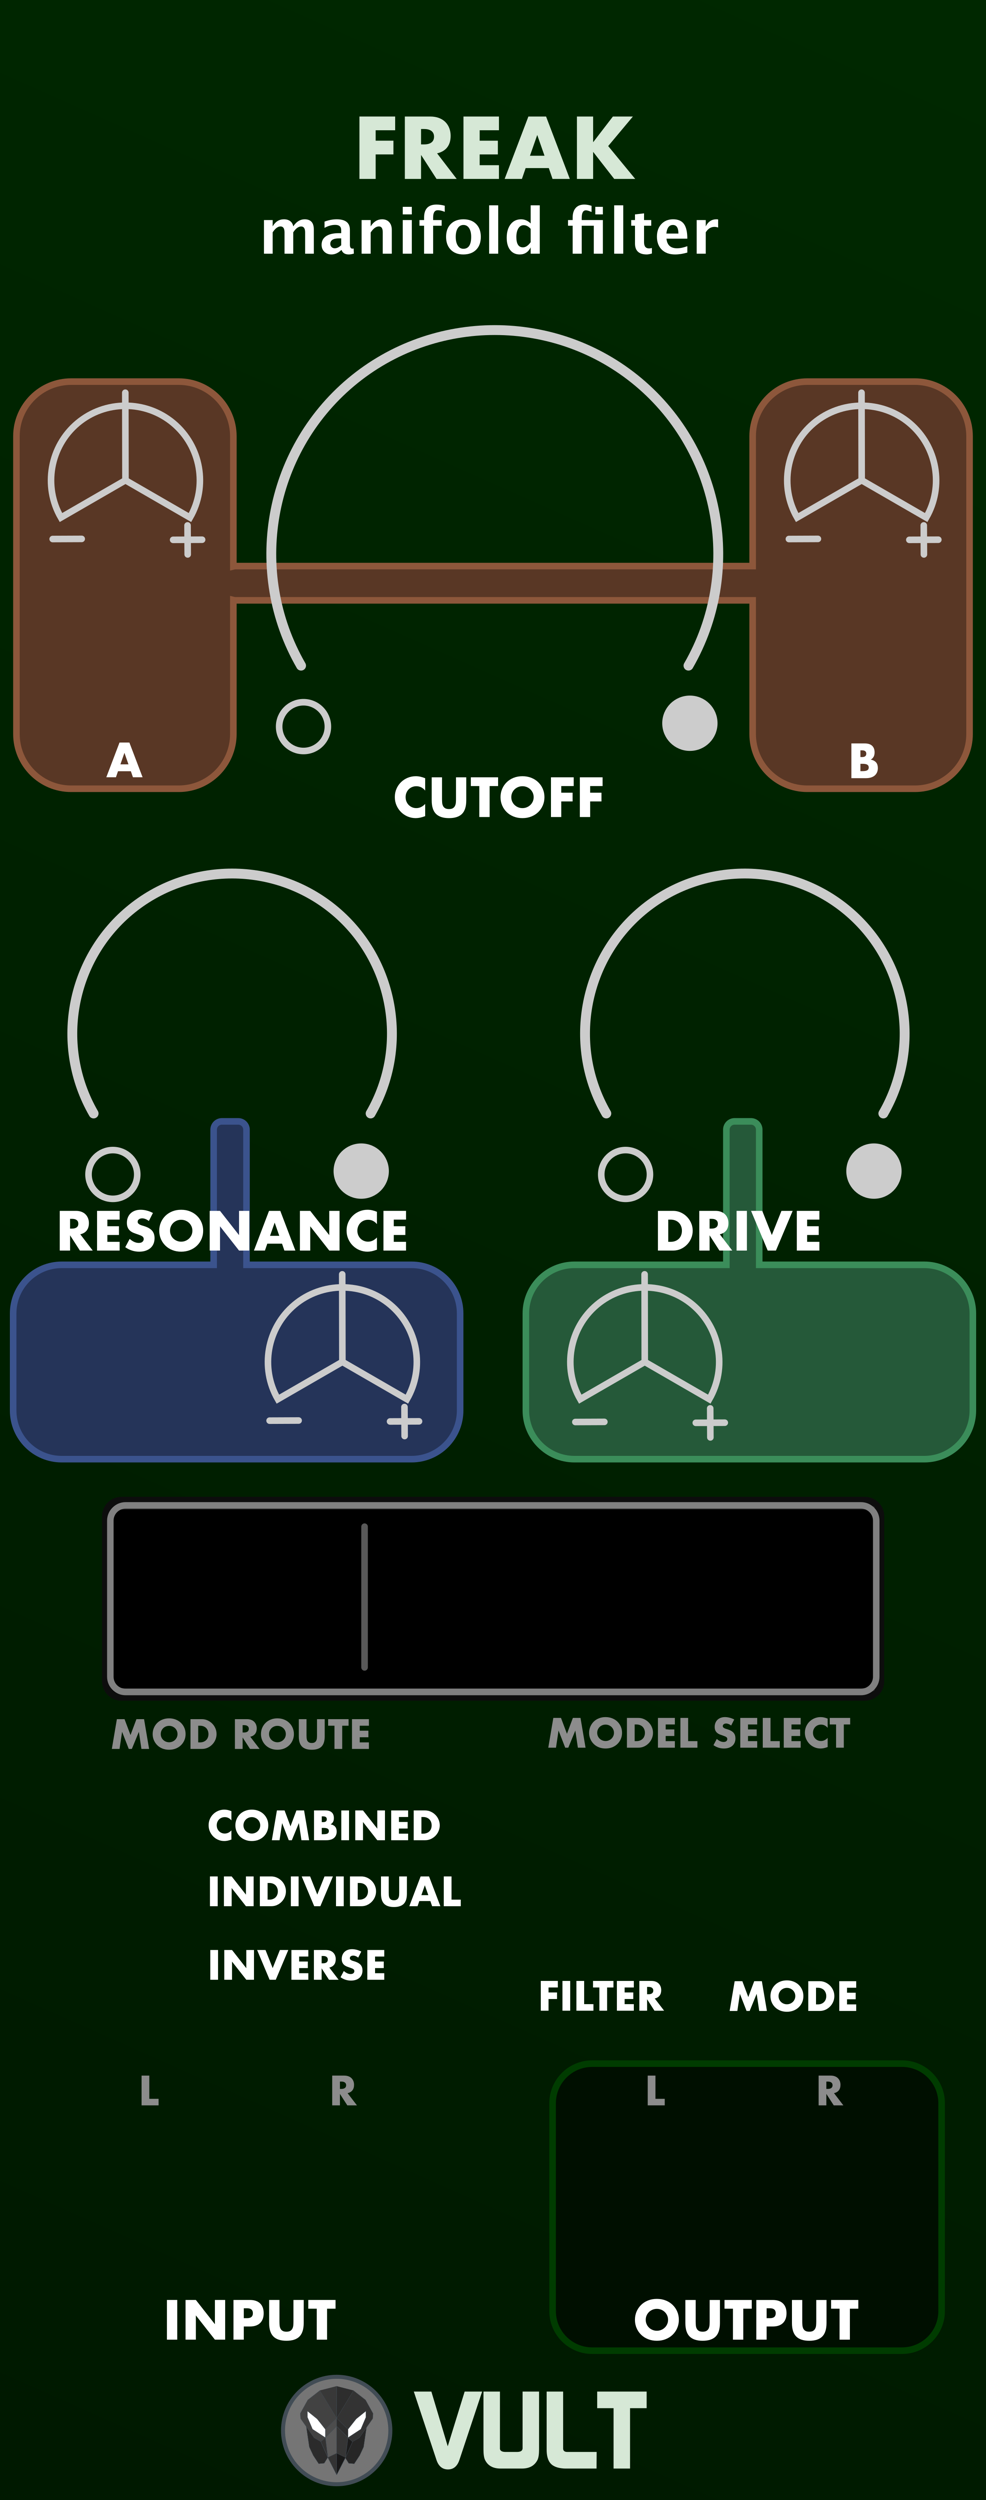 <?xml version="1.0" encoding="UTF-8" standalone="no"?>
<svg
   xmlns:dc="http://purl.org/dc/elements/1.1/"
   xmlns:cc="http://creativecommons.org/ns#"
   xmlns:rdf="http://www.w3.org/1999/02/22-rdf-syntax-ns#"
   xmlns:svg="http://www.w3.org/2000/svg"
   xmlns="http://www.w3.org/2000/svg"
   xmlns:sodipodi="http://sodipodi.sourceforge.net/DTD/sodipodi-0.dtd"
   xmlns:inkscape="http://www.inkscape.org/namespaces/inkscape"
   width="150px"
   height="380px"
   version="1.1"
   xml:space="preserve"
   style="fill-rule:evenodd;clip-rule:evenodd;"
   id="svg34659"
   sodipodi:docname="Freak.svg"
   inkscape:version="0.92.3 (2405546, 2018-03-11)"><sodipodi:namedview
   pagecolor="#ffffff"
   bordercolor="#666666"
   borderopacity="1"
   objecttolerance="10"
   gridtolerance="10"
   guidetolerance="10"
   inkscape:pageopacity="0"
   inkscape:pageshadow="2"
   inkscape:window-width="1920"
   inkscape:window-height="1017"
   id="namedview34661"
   showgrid="false"
   inkscape:zoom="2.2105263"
   inkscape:cx="75"
   inkscape:cy="190"
   inkscape:window-x="1912"
   inkscape:window-y="-8"
   inkscape:window-maximized="1"
   inkscape:current-layer="svg34659" />
  <defs
   id="defs34473">
    <linearGradient
   id="_Linear1"
   x1="0"
   y1="0"
   x2="1"
   y2="0"
   gradientUnits="userSpaceOnUse"
   gradientTransform="matrix(150,-379.998,379.998,150,3.28145e-4,379.998)">
      <stop
   offset="0"
   style="stop-color:#001900;stop-opacity:1"
   id="stop34468" />
      <stop
   offset="1"
   style="stop-color:#002800;stop-opacity:1"
   id="stop34470" />
    </linearGradient>
  
    
    
    
    
    
    
    
    
    
    
    
    
    
    
    
    
    
    
    
    
    
    
    
    
    
    
    
    
    
    
    
    
    
    
    
    
    
    
    
    
    
    
    
    
    
    
    
    
    
    
    
    
    
    
    
    
    
    
    
    
    
    
    
    
    
    
    
    
    
    
    
    
    
    
    
    
    
    
    
    
    
    
    
    
    
    
    
    
    
    
    
    
    
    
    
    
    
    
    
    
    
    
    
    
    
    
    
    
    
    
    
    
    
    
    
    
    
    
    
    
    
    
    
    
    
    
    
    
    
    
    
    
    
    
    
    
    
    
    
    
    
    
    
  </defs>
  <rect
   style="fill:#1a1a1a"
   height="380"
   width="150"
   y="0"
   x="0"
   id="rect9931" /><rect
   style="fill:url(#_Linear1)"
   height="379.998"
   width="150"
   y="0"
   x="0"
   id="rect7406" /><path
   inkscape:connector-curvature="0"
   style="fill:#593725;stroke:#8d573b;stroke-width:1px"
   d="M 10.814,58 C 6.225,58 2.5,61.725 2.5,66.314 v 45.254 c 0,4.59 3.725,8.317 8.314,8.317 h 16.372 c 4.589,0 8.314,-3.727 8.314,-8.317 V 91.207 c 0.1,0.025 0.205,0.041 0.313,0.041 H 114.5 v 20.32 c 0,4.59 3.725,8.317 8.314,8.317 h 16.372 c 4.589,0 8.314,-3.727 8.314,-8.317 V 66.314 C 147.5,61.725 143.775,58 139.186,58 h -16.372 c -4.589,0 -8.314,3.725 -8.314,8.314 V 86.041 H 35.813 c -0.108,0 -0.213,0.016 -0.313,0.041 V 66.314 C 35.5,61.725 31.775,58 27.186,58 Z"
   id="path7409" /><path
   inkscape:connector-curvature="0"
   style="fill:#253459;stroke:#3b538d;stroke-width:1px"
   d="m 33.76,170.439 c -0.696,0 -1.26,0.565 -1.26,1.26 v 20.545 H 9.385 c -4.076,0 -7.385,3.31 -7.385,7.385 v 14.767 c 0,4.076 3.309,7.385 7.385,7.385 h 53.23 c 4.076,0 7.385,-3.309 7.385,-7.385 v -14.767 c 0,-4.075 -3.309,-7.385 -7.385,-7.385 H 37.5 v -20.545 c 0,-0.695 -0.564,-1.26 -1.26,-1.26 z"
   id="path7423" /><path
   inkscape:connector-curvature="0"
   style="fill:#255939;stroke:#3b8d5a;stroke-width:1px"
   d="m 111.76,170.439 c -0.696,0 -1.26,0.565 -1.26,1.26 v 20.545 H 87.385 c -4.076,0 -7.385,3.31 -7.385,7.385 v 14.767 c 0,4.076 3.309,7.385 7.385,7.385 h 53.23 c 4.076,0 7.385,-3.309 7.385,-7.385 v -14.767 c 0,-4.075 -3.309,-7.385 -7.385,-7.385 H 115.5 v -20.545 c 0,-0.695 -0.564,-1.26 -1.26,-1.26 z"
   id="path7433" /><path
   inkscape:connector-curvature="0"
   style="fill:#ffffff;fill-rule:nonzero"
   d="m 64.683,120.163 c -0.364,-0.444 -0.812,-0.664 -1.345,-0.664 -0.236,0 -0.452,0.044 -0.652,0.128 -0.2,0.084 -0.372,0.2 -0.516,0.348 -0.144,0.148 -0.256,0.32 -0.34,0.524 -0.084,0.204 -0.124,0.42 -0.124,0.657 0,0.24 0.04,0.46 0.124,0.664 0.084,0.204 0.196,0.38 0.344,0.528 0.148,0.148 0.32,0.268 0.516,0.352 0.196,0.084 0.412,0.128 0.64,0.128 0.501,0 0.953,-0.212 1.353,-0.64 v 1.857 l -0.16,0.056 c -0.24,0.084 -0.464,0.148 -0.672,0.188 -0.209,0.04 -0.413,0.06 -0.617,0.06 -0.416,0 -0.816,-0.08 -1.196,-0.236 -0.38,-0.156 -0.717,-0.38 -1.009,-0.665 -0.292,-0.284 -0.524,-0.624 -0.7,-1.016 -0.176,-0.392 -0.264,-0.82 -0.264,-1.284 0,-0.465 0.088,-0.889 0.26,-1.277 0.172,-0.388 0.404,-0.72 0.696,-1 0.292,-0.281 0.629,-0.501 1.013,-0.657 0.384,-0.156 0.788,-0.236 1.208,-0.236 0.24,0 0.476,0.024 0.709,0.076 0.232,0.052 0.476,0.128 0.732,0.236 z"
   id="path7443" /><path
   inkscape:connector-curvature="0"
   style="fill:#ffffff;fill-rule:nonzero"
   d="m 67.244,118.146 v 3.282 c 0,0.176 0.008,0.356 0.02,0.54 0.012,0.184 0.052,0.352 0.12,0.5 0.068,0.148 0.172,0.272 0.316,0.364 0.144,0.092 0.348,0.14 0.608,0.14 0.26,0 0.465,-0.048 0.605,-0.14 0.14,-0.092 0.248,-0.216 0.316,-0.364 0.068,-0.148 0.112,-0.316 0.124,-0.5 0.012,-0.184 0.02,-0.364 0.02,-0.54 v -3.282 h 1.56 v 3.498 c 0,0.94 -0.216,1.624 -0.644,2.057 -0.428,0.432 -1.088,0.648 -1.981,0.648 -0.892,0 -1.552,-0.216 -1.984,-0.648 -0.433,-0.433 -0.649,-1.117 -0.649,-2.057 v -3.498 z"
   id="path7445" /><path
   inkscape:connector-curvature="0"
   style="fill:#ffffff;fill-rule:nonzero"
   d="m 74.487,119.475 v 4.706 h -1.569 v -4.706 H 71.63 v -1.329 h 4.145 v 1.329 z"
   id="path7447" /><path
   inkscape:connector-curvature="0"
   style="fill:#ffffff;fill-rule:nonzero"
   d="m 77.784,121.164 c 0,0.24 0.044,0.46 0.136,0.664 0.092,0.204 0.212,0.38 0.369,0.528 0.156,0.148 0.336,0.264 0.54,0.348 0.204,0.084 0.424,0.124 0.652,0.124 0.228,0 0.448,-0.04 0.652,-0.124 0.204,-0.084 0.388,-0.2 0.545,-0.348 0.156,-0.148 0.28,-0.324 0.372,-0.528 0.092,-0.204 0.136,-0.424 0.136,-0.664 0,-0.241 -0.044,-0.461 -0.136,-0.665 -0.092,-0.204 -0.216,-0.38 -0.372,-0.528 -0.157,-0.148 -0.341,-0.264 -0.545,-0.348 -0.204,-0.084 -0.424,-0.124 -0.652,-0.124 -0.228,0 -0.448,0.04 -0.652,0.124 -0.204,0.084 -0.384,0.2 -0.54,0.348 -0.157,0.148 -0.277,0.324 -0.369,0.528 -0.092,0.204 -0.136,0.424 -0.136,0.665 z m -1.64,0 c 0,-0.449 0.084,-0.865 0.248,-1.253 0.164,-0.388 0.396,-0.724 0.688,-1.012 0.292,-0.289 0.644,-0.513 1.052,-0.677 0.409,-0.164 0.857,-0.244 1.349,-0.244 0.484,0 0.932,0.08 1.345,0.244 0.412,0.164 0.764,0.388 1.06,0.677 0.296,0.288 0.528,0.624 0.692,1.012 0.164,0.388 0.248,0.804 0.248,1.253 0,0.448 -0.084,0.864 -0.248,1.252 -0.164,0.388 -0.396,0.724 -0.692,1.012 -0.296,0.289 -0.648,0.513 -1.06,0.677 -0.413,0.164 -0.861,0.244 -1.345,0.244 -0.492,0 -0.94,-0.08 -1.349,-0.244 -0.408,-0.164 -0.76,-0.388 -1.052,-0.677 -0.292,-0.288 -0.524,-0.624 -0.688,-1.012 -0.164,-0.388 -0.248,-0.804 -0.248,-1.252 z"
   id="path7449" /><path
   inkscape:connector-curvature="0"
   style="fill:#ffffff;fill-rule:nonzero"
   d="m 87.276,119.475 h -1.889 v 1.008 h 1.721 v 1.329 h -1.721 v 2.369 h -1.568 v -6.035 h 3.457 z"
   id="path7451" /><path
   inkscape:connector-curvature="0"
   style="fill:#ffffff;fill-rule:nonzero"
   d="m 91.67,119.475 h -1.889 v 1.008 h 1.721 v 1.329 h -1.721 v 2.369 h -1.568 v -6.035 h 3.457 z"
   id="path7453" /><path
   inkscape:connector-curvature="0"
   style="fill:none;stroke:#cccccc;stroke-width:1.5px;stroke-linecap:round"
   d="M 104.739,101.173 C 112.96,86.93 109.742,68.664 97.144,58.092 84.547,47.526 65.995,47.526 53.397,58.092 40.8,68.664 37.582,86.93 45.803,101.173"
   id="path7458" /><circle
   style="fill:none;stroke:#cccccc;stroke-width:1px"
   r="3.706"
   cy="110.44"
   cx="46.173"
   id="circle7461" /><circle
   style="fill:#cccccc;stroke:#cccccc;stroke-width:1px"
   r="3.706"
   cy="109.928"
   cx="104.952"
   id="circle7464" /><path
   inkscape:connector-curvature="0"
   style="fill:#ffffff;fill-rule:nonzero"
   d="m 10.66,186.739 h 0.296 c 0.308,0 0.548,-0.064 0.712,-0.192 0.164,-0.128 0.248,-0.312 0.248,-0.552 0,-0.24 -0.084,-0.424 -0.248,-0.552 -0.164,-0.128 -0.404,-0.192 -0.712,-0.192 H 10.66 Z m 3.449,3.338 h -1.953 l -1.496,-2.321 v 2.321 H 9.091 v -6.035 h 2.441 c 0.336,0 0.628,0.048 0.881,0.148 0.252,0.1 0.456,0.232 0.62,0.405 0.164,0.172 0.284,0.368 0.368,0.592 0.084,0.224 0.124,0.464 0.124,0.72 0,0.46 -0.112,0.832 -0.332,1.117 -0.22,0.284 -0.548,0.48 -0.981,0.58 z"
   id="path7467" /><path
   inkscape:connector-curvature="0"
   style="fill:#ffffff;fill-rule:nonzero"
   d="m 18.199,185.371 h -1.865 v 1.008 h 1.761 v 1.329 h -1.761 v 1.04 h 1.865 v 1.329 h -3.433 v -6.035 h 3.433 z"
   id="path7469" /><path
   inkscape:connector-curvature="0"
   style="fill:#ffffff;fill-rule:nonzero"
   d="m 22.641,185.587 c -0.172,-0.14 -0.34,-0.24 -0.512,-0.308 -0.173,-0.068 -0.337,-0.1 -0.497,-0.1 -0.204,0 -0.368,0.048 -0.496,0.144 -0.128,0.096 -0.192,0.22 -0.192,0.376 0,0.108 0.032,0.196 0.096,0.264 0.064,0.068 0.148,0.128 0.252,0.18 0.104,0.052 0.22,0.096 0.352,0.132 0.132,0.036 0.26,0.076 0.389,0.12 0.512,0.172 0.888,0.4 1.124,0.685 0.236,0.284 0.356,0.656 0.356,1.116 0,0.308 -0.052,0.588 -0.156,0.84 -0.104,0.252 -0.256,0.465 -0.456,0.645 -0.2,0.18 -0.444,0.316 -0.736,0.416 -0.293,0.1 -0.621,0.148 -0.989,0.148 -0.764,0 -1.468,-0.228 -2.121,-0.68 l 0.673,-1.265 c 0.236,0.208 0.468,0.364 0.696,0.464 0.228,0.1 0.456,0.152 0.68,0.152 0.256,0 0.448,-0.06 0.572,-0.176 0.124,-0.116 0.188,-0.252 0.188,-0.4 0,-0.092 -0.016,-0.168 -0.048,-0.236 -0.032,-0.068 -0.084,-0.128 -0.16,-0.184 -0.076,-0.056 -0.172,-0.108 -0.292,-0.156 -0.12,-0.048 -0.264,-0.1 -0.436,-0.16 -0.204,-0.064 -0.4,-0.136 -0.596,-0.212 -0.196,-0.076 -0.368,-0.18 -0.52,-0.308 -0.152,-0.128 -0.277,-0.289 -0.369,-0.485 -0.092,-0.196 -0.14,-0.44 -0.14,-0.74 0,-0.3 0.048,-0.568 0.148,-0.812 0.101,-0.244 0.237,-0.452 0.417,-0.625 0.18,-0.172 0.396,-0.308 0.656,-0.404 0.26,-0.096 0.548,-0.144 0.868,-0.144 0.3,0 0.613,0.04 0.937,0.124 0.324,0.084 0.636,0.204 0.936,0.364 z"
   id="path7471" /><path
   inkscape:connector-curvature="0"
   style="fill:#ffffff;fill-rule:nonzero"
   d="m 25.866,187.06 c 0,0.24 0.044,0.46 0.136,0.664 0.092,0.204 0.212,0.38 0.368,0.528 0.156,0.148 0.336,0.264 0.541,0.348 0.204,0.084 0.424,0.124 0.652,0.124 0.228,0 0.448,-0.04 0.652,-0.124 0.204,-0.084 0.388,-0.2 0.544,-0.348 0.156,-0.148 0.28,-0.324 0.372,-0.528 0.093,-0.204 0.137,-0.424 0.137,-0.664 0,-0.241 -0.044,-0.461 -0.137,-0.665 -0.092,-0.204 -0.216,-0.38 -0.372,-0.528 -0.156,-0.148 -0.34,-0.264 -0.544,-0.348 -0.204,-0.084 -0.424,-0.124 -0.652,-0.124 -0.228,0 -0.448,0.04 -0.652,0.124 -0.205,0.084 -0.385,0.2 -0.541,0.348 -0.156,0.148 -0.276,0.324 -0.368,0.528 -0.092,0.204 -0.136,0.424 -0.136,0.665 z m -1.641,0 c 0,-0.449 0.084,-0.865 0.249,-1.253 0.164,-0.388 0.396,-0.724 0.688,-1.012 0.292,-0.289 0.644,-0.513 1.052,-0.677 0.408,-0.164 0.857,-0.244 1.349,-0.244 0.484,0 0.932,0.08 1.344,0.244 0.413,0.164 0.765,0.388 1.061,0.677 0.296,0.288 0.528,0.624 0.692,1.012 0.164,0.388 0.248,0.804 0.248,1.253 0,0.448 -0.084,0.864 -0.248,1.252 -0.164,0.388 -0.396,0.724 -0.692,1.012 -0.296,0.289 -0.648,0.513 -1.061,0.677 -0.412,0.164 -0.86,0.244 -1.344,0.244 -0.492,0 -0.941,-0.08 -1.349,-0.244 -0.408,-0.164 -0.76,-0.388 -1.052,-0.677 -0.292,-0.288 -0.524,-0.624 -0.688,-1.012 -0.165,-0.388 -0.249,-0.804 -0.249,-1.252 z"
   id="path7473" /><path
   inkscape:connector-curvature="0"
   style="fill:#ffffff;fill-rule:nonzero"
   d="m 31.901,190.077 v -6.035 h 1.568 l 2.897,3.69 v -3.69 h 1.561 v 6.035 h -1.561 l -2.897,-3.69 v 3.69 z"
   id="path7475" /><path
   inkscape:connector-curvature="0"
   style="fill:#ffffff;fill-rule:nonzero"
   d="m 42.489,187.836 -0.704,-2.009 -0.705,2.009 z m 0.416,1.192 h -2.241 l -0.36,1.049 h -1.673 l 2.297,-6.035 h 1.713 l 2.297,6.035 h -1.673 z"
   id="path7477" /><path
   inkscape:connector-curvature="0"
   style="fill:#ffffff;fill-rule:nonzero"
   d="m 45.626,190.077 v -6.035 h 1.569 l 2.897,3.69 v -3.69 h 1.561 v 6.035 h -1.561 l -2.897,-3.69 v 3.69 z"
   id="path7479" /><path
   inkscape:connector-curvature="0"
   style="fill:#ffffff;fill-rule:nonzero"
   d="m 57.343,186.059 c -0.364,-0.444 -0.812,-0.664 -1.344,-0.664 -0.236,0 -0.453,0.044 -0.653,0.128 -0.2,0.084 -0.372,0.2 -0.516,0.348 -0.144,0.148 -0.256,0.32 -0.34,0.524 -0.084,0.204 -0.124,0.42 -0.124,0.657 0,0.24 0.04,0.46 0.124,0.664 0.084,0.204 0.196,0.38 0.344,0.528 0.148,0.148 0.32,0.268 0.516,0.352 0.196,0.084 0.413,0.128 0.641,0.128 0.5,0 0.952,-0.212 1.352,-0.64 v 1.857 l -0.16,0.056 c -0.24,0.084 -0.464,0.148 -0.672,0.188 -0.208,0.04 -0.412,0.06 -0.616,0.06 -0.417,0 -0.817,-0.08 -1.197,-0.236 -0.38,-0.156 -0.716,-0.38 -1.008,-0.665 -0.292,-0.284 -0.525,-0.624 -0.701,-1.016 -0.176,-0.392 -0.264,-0.82 -0.264,-1.284 0,-0.465 0.088,-0.889 0.26,-1.277 0.172,-0.388 0.405,-0.72 0.697,-1 0.292,-0.281 0.628,-0.501 1.012,-0.657 0.384,-0.156 0.788,-0.236 1.209,-0.236 0.24,0 0.476,0.024 0.708,0.076 0.232,0.052 0.476,0.128 0.732,0.236 z"
   id="path7481" /><path
   inkscape:connector-curvature="0"
   style="fill:#ffffff;fill-rule:nonzero"
   d="m 61.769,185.371 h -1.865 v 1.008 h 1.761 v 1.329 h -1.761 v 1.04 h 1.865 v 1.329 h -3.433 v -6.035 h 3.433 z"
   id="path7483" /><g
   id="g34501">
      <path
   inkscape:connector-curvature="0"
   style="fill:none;stroke:#cccccc;stroke-width:1.5px;stroke-linecap:round"
   d="m 56.383,169.241 c 5.878,-10.184 3.577,-23.245 -5.431,-30.804 -9.007,-7.556 -22.273,-7.556 -31.281,0 -9.007,7.559 -11.308,20.62 -5.43,30.804"
   id="path7488" />
      <circle
   style="fill:none;stroke:#cccccc;stroke-width:1px"
   r="3.706"
   cy="178.509"
   cx="17.173"
   id="circle7491" />
      <circle
   style="fill:#cccccc;stroke:#cccccc;stroke-width:1px"
   r="3.706"
   cy="177.997"
   cx="54.952"
   id="circle7494" />
    </g><g
   id="g34506">
      <path
   inkscape:connector-curvature="0"
   style="fill:none;stroke:#cccccc;stroke-width:1.5px;stroke-linecap:round"
   d="m 134.383,169.241 c 5.878,-10.184 3.577,-23.245 -5.431,-30.804 -9.007,-7.556 -22.273,-7.556 -31.281,0 -9.007,7.559 -11.308,20.62 -5.43,30.804"
   id="path7499" />
      <circle
   style="fill:none;stroke:#cccccc;stroke-width:1px"
   r="3.706"
   cy="178.509"
   cx="95.173"
   id="circle7502" />
      <circle
   style="fill:#cccccc;stroke:#cccccc;stroke-width:1px"
   r="3.706"
   cy="177.997"
   cx="132.952"
   id="circle7505" />
    </g><path
   inkscape:connector-curvature="0"
   style="fill:#ffffff;fill-rule:nonzero"
   d="m 40.158,38.559 v -5.112 h 1.322 v 0.964 c 0.404,-0.72 0.978,-1.08 1.723,-1.08 0.385,0 0.702,0.094 0.95,0.284 0.248,0.189 0.4,0.455 0.456,0.796 0.477,-0.72 1.055,-1.08 1.732,-1.08 0.934,0 1.401,0.516 1.401,1.546 v 3.682 H 46.42 v -3.231 c 0,-0.605 -0.202,-0.908 -0.605,-0.908 -0.413,0 -0.815,0.298 -1.206,0.894 v 3.245 h -1.323 v -3.231 c 0,-0.608 -0.203,-0.912 -0.609,-0.912 -0.407,0 -0.805,0.299 -1.197,0.898 v 3.245 z"
   id="path7510" /><path
   inkscape:connector-curvature="0"
   style="fill:#ffffff;fill-rule:nonzero"
   d="m 51.909,38.01 c -0.459,0.443 -0.952,0.666 -1.476,0.666 -0.447,0 -0.81,-0.137 -1.089,-0.41 -0.28,-0.273 -0.42,-0.627 -0.42,-1.062 0,-0.564 0.226,-1 0.678,-1.306 0.451,-0.306 1.098,-0.458 1.939,-0.458 h 0.368 v -0.466 c 0,-0.53 -0.303,-0.796 -0.908,-0.796 -0.537,0 -1.08,0.152 -1.63,0.456 v -0.949 c 0.624,-0.237 1.242,-0.354 1.853,-0.354 1.338,0 2.006,0.532 2.006,1.597 v 2.262 c 0,0.4 0.13,0.6 0.387,0.6 0.046,0 0.108,-0.005 0.182,-0.018 l 0.033,0.773 c -0.292,0.087 -0.55,0.131 -0.773,0.131 -0.565,0 -0.929,-0.223 -1.09,-0.666 z m 0,-0.74 v -1.039 h -0.326 c -0.89,0 -1.336,0.279 -1.336,0.838 0,0.19 0.064,0.349 0.192,0.478 0.13,0.128 0.288,0.193 0.478,0.193 0.323,0 0.653,-0.157 0.992,-0.47 z"
   id="path7512" /><path
   inkscape:connector-curvature="0"
   style="fill:#ffffff;fill-rule:nonzero"
   d="m 55.009,38.559 v -5.112 h 1.379 v 0.964 c 0.45,-0.72 1.03,-1.08 1.74,-1.08 0.457,0 0.817,0.144 1.08,0.433 0.264,0.289 0.396,0.683 0.396,1.183 v 3.612 h -1.377 v -3.273 c 0,-0.58 -0.193,-0.87 -0.578,-0.87 -0.438,0 -0.858,0.308 -1.261,0.927 v 3.216 z"
   id="path7514" /><path
   inkscape:connector-curvature="0"
   style="fill:#ffffff;fill-rule:nonzero"
   d="m 61.271,38.559 v -5.112 h 1.378 v 5.112 z m 0,-5.972 v -1.151 h 1.378 v 1.151 z"
   id="path7516" /><path
   inkscape:connector-curvature="0"
   style="fill:#ffffff;fill-rule:nonzero"
   d="m 64.516,38.559 v -4.251 h -0.703 v -0.861 h 0.703 V 33.08 c 0,-1.326 0.629,-1.988 1.886,-1.988 0.406,0 0.825,0.059 1.256,0.176 V 32.2 c -0.39,-0.165 -0.742,-0.247 -1.052,-0.247 -0.474,0 -0.713,0.358 -0.713,1.075 v 0.419 h 1.295 v 0.861 h -1.295 v 4.251 z"
   id="path7518" /><path
   inkscape:connector-curvature="0"
   style="fill:#ffffff;fill-rule:nonzero"
   d="m 70.47,38.676 c -0.798,0 -1.431,-0.242 -1.901,-0.725 -0.47,-0.482 -0.706,-1.131 -0.706,-1.948 0,-0.826 0.237,-1.477 0.71,-1.955 0.473,-0.478 1.117,-0.717 1.93,-0.717 0.816,0 1.461,0.239 1.935,0.717 0.473,0.478 0.709,1.126 0.709,1.946 0,0.838 -0.237,1.495 -0.713,1.969 -0.474,0.475 -1.129,0.713 -1.964,0.713 z m 0.024,-0.862 c 0.791,0 1.187,-0.607 1.187,-1.82 0,-0.556 -0.105,-0.994 -0.315,-1.317 -0.21,-0.323 -0.496,-0.484 -0.863,-0.484 -0.363,0 -0.65,0.161 -0.86,0.484 -0.209,0.323 -0.313,0.764 -0.313,1.326 0,0.556 0.104,0.997 0.311,1.323 0.209,0.326 0.493,0.488 0.853,0.488 z"
   id="path7520" /><rect
   style="fill:#ffffff"
   height="7.351"
   width="1.379"
   y="31.208"
   x="74.413"
   id="rect7522" /><path
   inkscape:connector-curvature="0"
   style="fill:#ffffff;fill-rule:nonzero"
   d="m 80.731,38.559 v -0.963 c -0.354,0.72 -0.911,1.08 -1.672,1.08 -0.614,0 -1.097,-0.226 -1.447,-0.676 -0.351,-0.45 -0.526,-1.069 -0.526,-1.857 0,-0.857 0.198,-1.539 0.594,-2.049 0.394,-0.509 0.926,-0.763 1.594,-0.763 0.534,0 1.02,0.211 1.457,0.633 v -2.756 h 1.383 v 7.351 z m 0,-3.775 c -0.333,-0.373 -0.687,-0.56 -1.066,-0.56 -0.338,0 -0.609,0.164 -0.81,0.49 -0.202,0.326 -0.303,0.763 -0.303,1.313 0,1.046 0.336,1.569 1.006,1.569 0.41,0 0.8,-0.263 1.173,-0.787 z"
   id="path7524" /><path
   inkscape:connector-curvature="0"
   style="fill:#ffffff;fill-rule:nonzero"
   d="m 87.118,38.559 v -4.251 h -0.703 v -0.861 h 0.703 v -0.353 c 0,-0.643 0.153,-1.137 0.459,-1.484 0.306,-0.345 0.741,-0.518 1.305,-0.518 0.349,0 0.717,0.063 1.109,0.19 v 0.941 c -0.385,-0.171 -0.67,-0.256 -0.857,-0.256 -0.425,0 -0.638,0.388 -0.638,1.164 v 0.316 h 3.218 v 5.112 h -1.379 v -4.251 h -1.839 v 4.251 z m 3.446,-5.972 v -1.151 h 1.15 v 1.151 z"
   id="path7526" /><rect
   style="fill:#ffffff"
   height="7.351"
   width="1.379"
   y="31.208"
   x="93.436"
   id="rect7528" /><path
   inkscape:connector-curvature="0"
   style="fill:#ffffff;fill-rule:nonzero"
   d="m 99.172,38.532 c -0.33,0.095 -0.589,0.144 -0.779,0.144 -1.194,0 -1.791,-0.559 -1.791,-1.676 v -2.692 h -0.573 v -0.861 h 0.573 v -0.86 l 1.377,-0.159 v 1.019 h 1.094 v 0.861 h -1.094 v 2.509 c 0,0.628 0.257,0.942 0.769,0.942 0.118,0 0.258,-0.023 0.424,-0.066 z"
   id="path7530" /><path
   inkscape:connector-curvature="0"
   style="fill:#ffffff;fill-rule:nonzero"
   d="m 104.563,38.387 c -0.656,0.192 -1.276,0.289 -1.863,0.289 -0.853,0 -1.526,-0.243 -2.021,-0.727 -0.493,-0.484 -0.74,-1.145 -0.74,-1.983 0,-0.792 0.227,-1.428 0.678,-1.911 0.452,-0.483 1.048,-0.724 1.79,-0.724 0.748,0 1.294,0.236 1.639,0.707 0.344,0.472 0.517,1.219 0.517,2.239 h -3.171 c 0.093,0.976 0.629,1.463 1.606,1.463 0.463,0 0.983,-0.107 1.565,-0.321 z M 101.374,35.5 h 1.834 c 0,-0.872 -0.281,-1.307 -0.843,-1.307 -0.571,0 -0.901,0.435 -0.991,1.307 z"
   id="path7532" /><path
   inkscape:connector-curvature="0"
   style="fill:#ffffff;fill-rule:nonzero"
   d="m 105.987,38.559 v -5.112 h 1.378 v 0.964 c 0.357,-0.72 0.9,-1.08 1.63,-1.08 0.087,0 0.171,0.009 0.255,0.027 v 1.23 c -0.195,-0.071 -0.377,-0.107 -0.544,-0.107 -0.55,0 -0.997,0.278 -1.341,0.833 v 3.245 z"
   id="path7534" /><path
   inkscape:connector-curvature="0"
   style="fill:#d6e8d6;fill-rule:nonzero"
   d="m 60.116,19.797 h -2.968 v 1.585 h 2.705 v 2.089 h -2.705 v 3.724 H 54.682 V 17.71 h 5.434 z"
   id="path7539" /><path
   inkscape:connector-curvature="0"
   style="fill:#d6e8d6;fill-rule:nonzero"
   d="m 64.055,21.948 h 0.465 c 0.486,0 0.859,-0.099 1.12,-0.301 0.26,-0.201 0.389,-0.491 0.389,-0.868 0,-0.377 -0.129,-0.666 -0.389,-0.868 C 65.379,19.71 65.006,19.61 64.52,19.61 h -0.465 z m 5.421,5.247 h -3.069 l -2.352,-3.648 v 3.648 H 61.588 V 17.71 h 3.838 c 0.528,0 0.989,0.078 1.383,0.232 0.395,0.156 0.72,0.368 0.975,0.635 0.256,0.269 0.449,0.58 0.578,0.931 0.131,0.353 0.196,0.73 0.196,1.133 0,0.721 -0.174,1.306 -0.522,1.755 -0.348,0.449 -0.862,0.753 -1.541,0.912 z"
   id="path7541" /><path
   inkscape:connector-curvature="0"
   style="fill:#d6e8d6;fill-rule:nonzero"
   d="m 75.905,19.797 h -2.931 l -0.001,1.585 h 2.768 v 2.089 h -2.767 l -0.001,1.635 h 2.932 v 2.089 H 70.508 V 17.71 h 5.397 z"
   id="path7543" /><path
   inkscape:connector-curvature="0"
   style="fill:#d6e8d6;fill-rule:nonzero"
   d="m 82.836,23.672 -1.106,-3.157 -1.107,3.157 z m 0.654,1.875 h -3.523 l -0.566,1.648 h -2.629 l 3.611,-9.485 h 2.692 l 3.611,9.485 h -2.63 z"
   id="path7545" /><path
   inkscape:connector-curvature="0"
   style="fill:#d6e8d6;fill-rule:nonzero"
   d="M 90.233,21.622 93.24,17.71 h 3.043 l -3.761,4.49 4.114,4.995 h -3.195 l -3.208,-4.113 v 4.113 H 87.767 V 17.71 h 2.466 z"
   id="path7547" /><path
   inkscape:connector-curvature="0"
   style="fill:#d6e8d6;fill-rule:nonzero"
   d="m 62.952,363.5 h 2.673 l 2.49,8.317 2.574,-8.317 h 2.66 l -3.46,10.397 c -0.323,0.959 -0.903,1.438 -1.738,1.438 -0.847,0 -1.433,-0.484 -1.755,-1.453 z"
   id="path42" /><path
   inkscape:connector-curvature="0"
   style="fill:#d6e8d6;fill-rule:nonzero"
   d="M 73.55,372.292 V 363.5 h 2.507 v 8.709 c 0.044,0.312 0.334,0.468 0.869,0.468 h 1.705 c 0.513,0 0.797,-0.145 0.853,-0.435 l 0.017,-0.083 V 363.5 h 2.507 v 8.776 c 0,0.769 -0.083,1.315 -0.251,1.638 -0.445,0.858 -1.231,1.287 -2.357,1.287 h -3.243 c -1.159,0 -1.95,-0.44 -2.373,-1.321 -0.156,-0.323 -0.234,-0.852 -0.234,-1.588 z"
   id="path44" /><path
   inkscape:connector-curvature="0"
   style="fill:#d6e8d6;fill-rule:nonzero"
   d="M 83.161,372.343 V 363.5 h 2.508 v 8.642 c 0,0.357 0.211,0.535 0.635,0.535 h 4.463 l -0.016,2.524 h -4.664 c -0.167,0 -0.312,-0.005 -0.435,-0.017 -0.903,-0.077 -1.544,-0.342 -1.922,-0.794 -0.379,-0.451 -0.569,-1.134 -0.569,-2.047 z"
   id="path46" /><path
   inkscape:connector-curvature="0"
   style="fill:#d6e8d6;fill-rule:nonzero"
   d="M 90.851,366.024 V 363.5 h 7.522 v 2.524 h -2.524 v 9.177 h -2.508 v -9.177 z"
   id="path48" /><path
   inkscape:connector-curvature="0"
   style="fill:#757575;fill-rule:nonzero;stroke:#414c55;stroke-width:0.61px;stroke-miterlimit:10"
   d="m 59.383,369.417 c 0,-4.509 -3.655,-8.164 -8.164,-8.164 -4.509,0 -8.165,3.655 -8.165,8.164 0,4.509 3.656,8.165 8.165,8.165 4.509,0 8.164,-3.656 8.164,-8.165 z"
   id="path4" /><g
   id="g40">
      <path
   inkscape:connector-curvature="0"
   style="fill:#2b2b2b;fill-rule:nonzero;stroke:#414c55;stroke-width:0.04px"
   d="m 49.321,374.394 0.553,-0.891 -1.064,-2.393 -2.216,-2.284 0.46,3.101 0.597,1.28 0.833,1.264 z"
   id="polygon6" />
      <path
   inkscape:connector-curvature="0"
   style="fill:#262626;fill-rule:nonzero;stroke:#414c55;stroke-width:0.04px"
   d="m 53.048,374.401 -0.553,-0.89 1.064,-2.393 2.216,-2.285 -0.46,3.101 -0.597,1.281 -0.833,1.263 z"
   id="polygon8" />
      <path
   inkscape:connector-curvature="0"
   style="fill:#424242;fill-rule:nonzero;stroke:#414c55;stroke-width:0.04px"
   d="m 48.636,363.359 2.584,-0.66 v 13.447 l -1.349,-2.651 -1.061,-2.385 -1.022,-0.581 -2.052,-2.92 -0.057,-0.776 1.148,-2.067 z"
   id="polygon12" />
      <path
   inkscape:connector-curvature="0"
   style="fill:#333333;fill-rule:nonzero;stroke:#414c55;stroke-width:0.04px"
   d="m 53.801,363.364 -2.584,-0.661 v 13.448 l 1.35,-2.651 1.06,-2.385 1.023,-0.581 2.051,-2.921 0.058,-0.775 -1.149,-2.067 z"
   id="polygon14" />
      <path
   inkscape:connector-curvature="0"
   style="fill:#4c4c4c;fill-rule:nonzero;stroke:#414c55;stroke-width:0.04px"
   d="m 49.496,369.237 1.723,-1.684 v 1.229 l -1.723,1.718 v -1.263"
   id="polyline16" />
      <path
   inkscape:connector-curvature="0"
   style="fill:#5b5b5b;fill-rule:nonzero;stroke:#414c55;stroke-width:0.04px"
   d="m 51.22,368.781 -1.723,1.718 0.377,3.004 1.346,2.643 z"
   id="polygon18" />
      <path
   inkscape:connector-curvature="0"
   style="fill:#333333;fill-rule:nonzero;stroke:#414c55;stroke-width:0.04px"
   d="m 51.22,376.146 -1.346,-2.643 1.346,-0.635 z"
   id="polygon20" />
      <path
   inkscape:connector-curvature="0"
   style="fill:#ffffff;fill-rule:nonzero;stroke:#414c55;stroke-width:0.04px"
   d="m 49.497,370.499 v -1.263 l -1.249,-1.58 -1.477,-1.19 -10e-4,0.932 0.775,1.823 z"
   id="polygon22" />
      <path
   inkscape:connector-curvature="0"
   style="fill:#2d2d2d;fill-rule:nonzero;stroke:#414c55;stroke-width:0.04px"
   d="m 52.942,369.238 -1.722,-1.685 v 1.23 l 1.722,1.718 v -1.263"
   id="polyline24" />
      <path
   inkscape:connector-curvature="0"
   style="fill:#353535;fill-rule:nonzero;stroke:#414c55;stroke-width:0.04px"
   d="m 51.218,368.781 1.722,1.718 -0.376,3.004 -1.347,2.643 z"
   id="polygon26" />
      <path
   inkscape:connector-curvature="0"
   style="fill:#191919;fill-rule:nonzero;stroke:#414c55;stroke-width:0.04px"
   d="m 51.217,376.146 1.347,-2.643 -1.346,-0.635 z"
   id="polygon28" />
      <path
   inkscape:connector-curvature="0"
   style="fill:#ffffff;fill-rule:nonzero;stroke:#414c55;stroke-width:0.04px"
   d="m 52.94,370.499 v -1.263 l 1.249,-1.58 1.478,-1.19 10e-4,0.932 -0.775,1.823 z"
   id="polygon30" />
      <path
   inkscape:connector-curvature="0"
   style="fill:#383838;fill-rule:nonzero;stroke:#414c55;stroke-width:0.04px"
   d="m 48.652,363.338 2.566,4.215 -0.005,-4.87"
   id="polyline32" />
      <path
   inkscape:connector-curvature="0"
   style="fill:#2d2d2d;fill-rule:nonzero;stroke:#414c55;stroke-width:0.04px"
   d="m 53.785,363.338 -2.566,4.215 0.006,-4.869"
   id="polyline34" />
      <path
   inkscape:connector-curvature="0"
   style="fill:#333333;fill-rule:nonzero;stroke:#414c55;stroke-width:0.04px"
   d="m 48.811,371.111 0.688,-0.611 0.375,3.006 z"
   id="polygon36" />
      <path
   inkscape:connector-curvature="0"
   style="fill:#1c1c1c;fill-rule:nonzero;stroke:#414c55;stroke-width:0.04px"
   d="m 53.631,371.125 -0.688,-0.61 -0.375,3.006 z"
   id="polygon38" />
    </g><path
   inkscape:connector-curvature="0"
   style="fill:#ffffff;fill-rule:nonzero"
   d="m 101.66,188.748 h 0.36 c 0.272,0 0.516,-0.044 0.728,-0.128 0.212,-0.084 0.392,-0.204 0.54,-0.352 0.149,-0.148 0.261,-0.328 0.337,-0.532 0.076,-0.204 0.116,-0.432 0.116,-0.676 0,-0.241 -0.04,-0.465 -0.12,-0.673 -0.08,-0.208 -0.192,-0.388 -0.341,-0.536 -0.148,-0.148 -0.328,-0.268 -0.54,-0.352 -0.212,-0.084 -0.452,-0.128 -0.72,-0.128 h -0.36 z m -1.569,-4.706 h 2.321 c 0.412,0 0.796,0.084 1.157,0.248 0.36,0.164 0.676,0.385 0.944,0.661 0.268,0.276 0.48,0.596 0.636,0.96 0.156,0.364 0.232,0.748 0.232,1.149 0,0.396 -0.076,0.776 -0.228,1.14 -0.152,0.364 -0.364,0.688 -0.632,0.964 -0.268,0.277 -0.584,0.501 -0.944,0.665 -0.361,0.164 -0.749,0.248 -1.165,0.248 h -2.321 z"
   id="path7576" /><path
   inkscape:connector-curvature="0"
   style="fill:#ffffff;fill-rule:nonzero"
   d="m 107.95,186.739 h 0.297 c 0.308,0 0.548,-0.064 0.712,-0.192 0.164,-0.128 0.248,-0.312 0.248,-0.552 0,-0.24 -0.084,-0.424 -0.248,-0.552 -0.164,-0.128 -0.404,-0.192 -0.712,-0.192 h -0.297 z m 3.45,3.338 h -1.953 l -1.497,-2.321 v 2.321 h -1.568 v -6.035 h 2.441 c 0.336,0 0.628,0.048 0.88,0.148 0.252,0.1 0.456,0.232 0.62,0.405 0.164,0.172 0.285,0.368 0.369,0.592 0.084,0.224 0.124,0.464 0.124,0.72 0,0.46 -0.112,0.832 -0.333,1.117 -0.22,0.284 -0.548,0.48 -0.98,0.58 z"
   id="path7578" /><rect
   style="fill:#ffffff"
   height="6.035"
   width="1.569"
   y="184.042"
   x="112.056"
   id="rect7580" /><path
   inkscape:connector-curvature="0"
   style="fill:#ffffff;fill-rule:nonzero"
   d="m 115.962,184.042 1.456,3.674 1.465,-3.674 h 1.705 l -2.545,6.035 h -1.249 l -2.537,-6.035 z"
   id="path7582" /><path
   inkscape:connector-curvature="0"
   style="fill:#ffffff;fill-rule:nonzero"
   d="m 124.653,185.371 h -1.864 v 1.008 h 1.76 v 1.329 h -1.76 v 1.04 h 1.864 v 1.329 h -3.433 v -6.035 h 3.433 z"
   id="path7584" /><path
   inkscape:connector-curvature="0"
   style="fill:#ffffff;fill-rule:nonzero"
   d="m 110.998,305.65 0.768,-4.526 h 1.165 l 0.908,2.413 0.901,-2.413 h 1.16 l 0.768,4.526 H 115.5 l -0.388,-2.605 -1.069,2.605 h -0.468 l -1.016,-2.605 -0.388,2.605 z"
   id="path7589" /><path
   inkscape:connector-curvature="0"
   style="fill:#ffffff;fill-rule:nonzero"
   d="m 118.441,303.389 c 0,0.18 0.032,0.344 0.1,0.496 0.068,0.152 0.16,0.284 0.276,0.396 0.116,0.112 0.252,0.2 0.405,0.26 0.156,0.064 0.32,0.096 0.492,0.096 0.172,0 0.332,-0.032 0.488,-0.096 0.152,-0.06 0.288,-0.148 0.408,-0.26 0.116,-0.112 0.208,-0.244 0.276,-0.396 0.068,-0.152 0.104,-0.316 0.104,-0.496 0,-0.18 -0.036,-0.348 -0.104,-0.5 -0.068,-0.152 -0.16,-0.284 -0.276,-0.397 -0.12,-0.112 -0.256,-0.196 -0.408,-0.26 -0.156,-0.06 -0.316,-0.092 -0.488,-0.092 -0.172,0 -0.336,0.032 -0.492,0.092 -0.153,0.064 -0.289,0.148 -0.405,0.26 -0.116,0.113 -0.208,0.245 -0.276,0.397 -0.068,0.152 -0.1,0.32 -0.1,0.5 z m -1.232,0 c 0,-0.336 0.064,-0.648 0.188,-0.941 0.124,-0.288 0.296,-0.544 0.516,-0.76 0.22,-0.216 0.48,-0.384 0.788,-0.504 0.304,-0.124 0.645,-0.184 1.013,-0.184 0.364,0 0.696,0.06 1.004,0.184 0.308,0.12 0.576,0.288 0.796,0.504 0.225,0.216 0.397,0.472 0.521,0.76 0.124,0.293 0.184,0.605 0.184,0.941 0,0.336 -0.06,0.648 -0.184,0.936 -0.124,0.292 -0.296,0.544 -0.521,0.761 -0.22,0.216 -0.488,0.384 -0.796,0.508 -0.308,0.12 -0.64,0.18 -1.004,0.18 -0.368,0 -0.709,-0.06 -1.013,-0.18 -0.308,-0.124 -0.568,-0.292 -0.788,-0.508 -0.22,-0.217 -0.392,-0.469 -0.516,-0.761 -0.124,-0.288 -0.188,-0.6 -0.188,-0.936 z"
   id="path7591" /><path
   inkscape:connector-curvature="0"
   style="fill:#ffffff;fill-rule:nonzero"
   d="m 124.14,304.653 h 0.272 c 0.204,0 0.384,-0.032 0.544,-0.096 0.16,-0.064 0.296,-0.152 0.404,-0.264 0.112,-0.112 0.196,-0.244 0.252,-0.4 0.06,-0.152 0.088,-0.32 0.088,-0.504 0,-0.18 -0.032,-0.348 -0.092,-0.504 -0.06,-0.156 -0.144,-0.292 -0.252,-0.405 -0.112,-0.112 -0.244,-0.2 -0.404,-0.264 -0.16,-0.064 -0.34,-0.096 -0.54,-0.096 h -0.272 z m -1.177,-3.529 h 1.741 c 0.308,0 0.596,0.064 0.868,0.188 0.268,0.124 0.504,0.288 0.708,0.496 0.201,0.204 0.361,0.444 0.477,0.721 0.116,0.272 0.172,0.56 0.172,0.86 0,0.296 -0.056,0.58 -0.168,0.852 -0.116,0.276 -0.272,0.516 -0.477,0.725 -0.2,0.208 -0.436,0.376 -0.708,0.5 -0.268,0.124 -0.56,0.184 -0.872,0.184 h -1.741 z"
   id="path7593" /><path
   inkscape:connector-curvature="0"
   style="fill:#ffffff;fill-rule:nonzero"
   d="m 130.254,302.12 h -1.396 v 0.757 h 1.316 v 0.996 h -1.316 v 0.78 h 1.396 v 0.997 h -2.573 v -4.526 h 2.573 z"
   id="path7595" /><path
   inkscape:connector-curvature="0"
   style="fill:#ffffff;fill-rule:nonzero"
   d="m 84.864,302.081 h -1.416 v 0.757 h 1.292 v 0.996 h -1.292 v 1.777 h -1.177 v -4.526 h 2.593 z"
   id="path7599" /><rect
   style="fill:#ffffff"
   height="4.526"
   width="1.176"
   y="301.085"
   x="85.568"
   id="rect7601" /><path
   inkscape:connector-curvature="0"
   style="fill:#ffffff;fill-rule:nonzero"
   d="m 88.866,301.085 v 3.529 h 1.412 v 0.997 h -2.589 v -4.526 z"
   id="path7603" /><path
   inkscape:connector-curvature="0"
   style="fill:#ffffff;fill-rule:nonzero"
   d="m 92.359,302.081 v 3.53 h -1.176 v -3.53 h -0.965 v -0.996 h 3.106 v 0.996 z"
   id="path7605" /><path
   inkscape:connector-curvature="0"
   style="fill:#ffffff;fill-rule:nonzero"
   d="m 96.421,302.081 h -1.397 v 0.757 h 1.317 v 0.996 h -1.317 v 0.78 h 1.397 v 0.997 h -2.573 v -4.526 h 2.573 z"
   id="path7607" /><path
   inkscape:connector-curvature="0"
   style="fill:#ffffff;fill-rule:nonzero"
   d="m 98.442,303.11 h 0.224 c 0.232,0 0.408,-0.048 0.532,-0.144 0.124,-0.096 0.188,-0.236 0.188,-0.416 0,-0.181 -0.064,-0.317 -0.188,-0.413 -0.124,-0.096 -0.3,-0.144 -0.532,-0.144 h -0.224 z m 2.589,2.501 h -1.465 l -1.124,-1.741 v 1.741 h -1.177 v -4.526 h 1.833 c 0.252,0 0.472,0.04 0.66,0.112 0.188,0.076 0.34,0.176 0.465,0.304 0.12,0.128 0.212,0.276 0.276,0.444 0.06,0.168 0.092,0.348 0.092,0.541 0,0.344 -0.084,0.624 -0.248,0.836 -0.168,0.212 -0.413,0.36 -0.737,0.436 z"
   id="path7609" /><path
   inkscape:connector-curvature="0"
   style="fill:#ffffff;fill-rule:nonzero"
   d="m 35.203,276.686 c -0.272,-0.333 -0.609,-0.497 -1.009,-0.497 -0.176,0 -0.34,0.032 -0.488,0.096 -0.152,0.064 -0.28,0.152 -0.388,0.26 -0.108,0.113 -0.192,0.241 -0.256,0.393 -0.06,0.152 -0.092,0.316 -0.092,0.492 0,0.18 0.032,0.348 0.092,0.5 0.064,0.152 0.148,0.284 0.26,0.396 0.108,0.112 0.236,0.2 0.384,0.264 0.148,0.064 0.308,0.096 0.48,0.096 0.376,0 0.717,-0.16 1.017,-0.48 v 1.393 l -0.12,0.04 c -0.18,0.064 -0.349,0.112 -0.505,0.14 -0.156,0.032 -0.312,0.044 -0.464,0.044 -0.312,0 -0.608,-0.056 -0.896,-0.176 -0.284,-0.116 -0.536,-0.284 -0.756,-0.496 -0.217,-0.217 -0.393,-0.469 -0.525,-0.765 -0.132,-0.292 -0.2,-0.612 -0.2,-0.96 0,-0.348 0.068,-0.668 0.196,-0.957 0.132,-0.292 0.304,-0.54 0.525,-0.752 0.216,-0.208 0.468,-0.372 0.756,-0.492 0.288,-0.116 0.592,-0.176 0.908,-0.176 0.18,0 0.356,0.02 0.528,0.056 0.176,0.04 0.361,0.096 0.553,0.176 z"
   id="path7613" /><path
   inkscape:connector-curvature="0"
   style="fill:#ffffff;fill-rule:nonzero"
   d="m 37.035,277.438 c 0,0.18 0.036,0.344 0.104,0.496 0.068,0.152 0.161,0.284 0.277,0.396 0.116,0.112 0.252,0.2 0.404,0.26 0.156,0.064 0.316,0.096 0.488,0.096 0.172,0 0.336,-0.032 0.488,-0.096 0.156,-0.06 0.292,-0.148 0.408,-0.26 0.12,-0.112 0.212,-0.244 0.28,-0.396 0.068,-0.152 0.104,-0.316 0.104,-0.496 0,-0.18 -0.036,-0.348 -0.104,-0.5 -0.068,-0.152 -0.16,-0.284 -0.28,-0.397 -0.116,-0.112 -0.252,-0.196 -0.408,-0.26 -0.152,-0.06 -0.316,-0.092 -0.488,-0.092 -0.172,0 -0.332,0.032 -0.488,0.092 -0.152,0.064 -0.288,0.148 -0.404,0.26 -0.116,0.113 -0.209,0.245 -0.277,0.397 -0.068,0.152 -0.104,0.32 -0.104,0.5 z m -1.228,0 c 0,-0.336 0.064,-0.648 0.188,-0.941 0.124,-0.288 0.292,-0.544 0.512,-0.76 0.22,-0.216 0.484,-0.384 0.793,-0.504 0.304,-0.124 0.64,-0.184 1.008,-0.184 0.364,0 0.7,0.06 1.008,0.184 0.308,0.12 0.573,0.288 0.797,0.504 0.22,0.216 0.396,0.472 0.52,0.76 0.124,0.293 0.184,0.605 0.184,0.941 0,0.336 -0.06,0.648 -0.184,0.936 -0.124,0.292 -0.3,0.544 -0.52,0.761 -0.224,0.216 -0.489,0.384 -0.797,0.508 -0.308,0.12 -0.644,0.18 -1.008,0.18 -0.368,0 -0.704,-0.06 -1.008,-0.18 -0.309,-0.124 -0.573,-0.292 -0.793,-0.508 -0.22,-0.217 -0.388,-0.469 -0.512,-0.761 -0.124,-0.288 -0.188,-0.6 -0.188,-0.936 z"
   id="path7615" /><path
   inkscape:connector-curvature="0"
   style="fill:#ffffff;fill-rule:nonzero"
   d="m 41.357,279.699 0.769,-4.526 h 1.164 l 0.904,2.413 0.901,-2.413 h 1.164 l 0.769,4.526 h -1.169 l -0.392,-2.605 -1.069,2.605 H 43.93 l -1.012,-2.605 -0.392,2.605 z"
   id="path7617" /><path
   inkscape:connector-curvature="0"
   style="fill:#ffffff;fill-rule:nonzero"
   d="m 48.948,278.786 h 0.256 c 0.297,0 0.509,-0.036 0.637,-0.112 0.128,-0.076 0.192,-0.2 0.192,-0.368 0,-0.168 -0.064,-0.288 -0.192,-0.364 -0.128,-0.076 -0.34,-0.116 -0.637,-0.116 h -0.256 z m 0,-1.836 h 0.216 c 0.369,0 0.553,-0.144 0.553,-0.437 0,-0.292 -0.184,-0.44 -0.553,-0.44 h -0.216 z m -1.176,-1.777 h 1.753 c 0.416,0 0.732,0.1 0.948,0.3 0.216,0.2 0.32,0.488 0.32,0.864 0,0.229 -0.04,0.421 -0.12,0.569 -0.084,0.152 -0.208,0.276 -0.376,0.38 0.168,0.032 0.312,0.08 0.428,0.148 0.12,0.064 0.216,0.148 0.288,0.244 0.076,0.096 0.128,0.204 0.16,0.324 0.032,0.12 0.048,0.248 0.048,0.384 0,0.212 -0.036,0.4 -0.112,0.564 -0.072,0.165 -0.176,0.301 -0.312,0.413 -0.132,0.112 -0.296,0.196 -0.488,0.252 -0.192,0.056 -0.408,0.084 -0.648,0.084 h -1.889 z"
   id="path7619" /><rect
   style="fill:#ffffff"
   height="4.526"
   width="1.176"
   y="275.173"
   x="51.922"
   id="rect7621" /><path
   inkscape:connector-curvature="0"
   style="fill:#ffffff;fill-rule:nonzero"
   d="m 54.046,279.699 v -4.526 h 1.177 l 2.173,2.769 v -2.769 h 1.168 v 4.526 h -1.168 l -2.173,-2.765 v 2.765 z"
   id="path7623" /><path
   inkscape:connector-curvature="0"
   style="fill:#ffffff;fill-rule:nonzero"
   d="m 62.086,276.169 h -1.397 v 0.757 h 1.321 v 0.996 h -1.321 v 0.78 h 1.397 v 0.997 h -2.573 v -4.526 h 2.573 z"
   id="path7625" /><path
   inkscape:connector-curvature="0"
   style="fill:#ffffff;fill-rule:nonzero"
   d="m 64.111,278.702 h 0.268 c 0.204,0 0.388,-0.032 0.548,-0.096 0.16,-0.064 0.292,-0.152 0.404,-0.264 0.108,-0.112 0.192,-0.244 0.252,-0.4 0.056,-0.152 0.084,-0.32 0.084,-0.504 0,-0.18 -0.028,-0.348 -0.088,-0.504 -0.06,-0.156 -0.144,-0.292 -0.256,-0.405 -0.108,-0.112 -0.244,-0.2 -0.404,-0.264 -0.16,-0.064 -0.34,-0.096 -0.54,-0.096 h -0.268 z m -1.177,-3.529 h 1.741 c 0.308,0 0.596,0.064 0.864,0.188 0.272,0.124 0.508,0.288 0.709,0.496 0.204,0.204 0.36,0.444 0.476,0.721 0.116,0.272 0.176,0.56 0.176,0.86 0,0.296 -0.056,0.58 -0.172,0.852 -0.112,0.276 -0.272,0.516 -0.472,0.725 -0.205,0.208 -0.441,0.376 -0.709,0.5 -0.272,0.124 -0.56,0.184 -0.872,0.184 h -1.741 z"
   id="path7627" /><path
   inkscape:connector-curvature="0"
   style="fill:#8c8c8c;fill-rule:nonzero"
   d="m 17.013,265.825 0.768,-4.526 h 1.165 l 0.908,2.413 0.901,-2.413 h 1.16 l 0.768,4.526 h -1.168 l -0.388,-2.605 -1.069,2.605 H 19.59 l -1.016,-2.605 -0.389,2.605 z"
   id="path7631" /><path
   inkscape:connector-curvature="0"
   style="fill:#8c8c8c;fill-rule:nonzero"
   d="m 24.456,263.564 c 0,0.18 0.032,0.344 0.1,0.496 0.068,0.152 0.16,0.284 0.276,0.396 0.116,0.112 0.252,0.2 0.404,0.26 0.156,0.064 0.321,0.096 0.493,0.096 0.172,0 0.332,-0.032 0.488,-0.096 0.152,-0.06 0.288,-0.148 0.408,-0.26 0.116,-0.112 0.208,-0.244 0.276,-0.396 0.068,-0.152 0.104,-0.316 0.104,-0.496 0,-0.18 -0.036,-0.348 -0.104,-0.5 -0.068,-0.152 -0.16,-0.284 -0.276,-0.397 -0.12,-0.112 -0.256,-0.196 -0.408,-0.26 -0.156,-0.06 -0.316,-0.092 -0.488,-0.092 -0.172,0 -0.337,0.032 -0.493,0.092 -0.152,0.064 -0.288,0.148 -0.404,0.26 -0.116,0.113 -0.208,0.245 -0.276,0.397 -0.068,0.152 -0.1,0.32 -0.1,0.5 z m -1.232,0 c 0,-0.336 0.064,-0.648 0.188,-0.941 0.124,-0.288 0.296,-0.544 0.516,-0.76 0.22,-0.216 0.48,-0.384 0.788,-0.504 0.304,-0.124 0.644,-0.184 1.013,-0.184 0.364,0 0.696,0.06 1.004,0.184 0.308,0.12 0.576,0.288 0.796,0.504 0.224,0.216 0.397,0.472 0.521,0.76 0.124,0.293 0.184,0.605 0.184,0.941 0,0.336 -0.06,0.648 -0.184,0.936 -0.124,0.292 -0.297,0.544 -0.521,0.761 -0.22,0.216 -0.488,0.384 -0.796,0.508 -0.308,0.12 -0.64,0.18 -1.004,0.18 -0.369,0 -0.709,-0.06 -1.013,-0.18 -0.308,-0.124 -0.568,-0.292 -0.788,-0.508 -0.22,-0.217 -0.392,-0.469 -0.516,-0.761 -0.124,-0.288 -0.188,-0.6 -0.188,-0.936 z"
   id="path7633" /><path
   inkscape:connector-curvature="0"
   style="fill:#8c8c8c;fill-rule:nonzero"
   d="m 30.154,264.828 h 0.273 c 0.204,0 0.384,-0.032 0.544,-0.096 0.16,-0.064 0.296,-0.152 0.404,-0.264 0.112,-0.112 0.196,-0.244 0.252,-0.4 0.06,-0.152 0.088,-0.32 0.088,-0.504 0,-0.18 -0.032,-0.348 -0.092,-0.504 -0.06,-0.156 -0.144,-0.292 -0.252,-0.405 -0.112,-0.112 -0.244,-0.2 -0.404,-0.264 -0.16,-0.064 -0.34,-0.096 -0.54,-0.096 h -0.273 z m -1.176,-3.529 h 1.741 c 0.308,0 0.596,0.064 0.868,0.188 0.268,0.124 0.504,0.288 0.708,0.496 0.2,0.204 0.361,0.444 0.477,0.721 0.116,0.272 0.172,0.56 0.172,0.86 0,0.296 -0.056,0.58 -0.168,0.852 -0.116,0.276 -0.273,0.516 -0.477,0.725 -0.2,0.208 -0.436,0.376 -0.708,0.5 -0.268,0.124 -0.56,0.184 -0.872,0.184 h -1.741 z"
   id="path7635" /><path
   inkscape:connector-curvature="0"
   style="fill:#8c8c8c;fill-rule:nonzero"
   d="m 36.909,263.324 h 0.224 c 0.232,0 0.409,-0.048 0.533,-0.144 0.124,-0.096 0.188,-0.236 0.188,-0.416 0,-0.181 -0.064,-0.317 -0.188,-0.413 -0.124,-0.096 -0.301,-0.144 -0.533,-0.144 h -0.224 z m 2.589,2.501 h -1.464 l -1.125,-1.741 v 1.741 h -1.172 v -4.526 h 1.829 c 0.252,0 0.472,0.04 0.66,0.112 0.188,0.076 0.34,0.176 0.464,0.304 0.12,0.128 0.212,0.276 0.276,0.444 0.06,0.168 0.092,0.348 0.092,0.541 0,0.344 -0.084,0.624 -0.248,0.836 -0.168,0.212 -0.412,0.36 -0.736,0.436 z"
   id="path7637" /><path
   inkscape:connector-curvature="0"
   style="fill:#8c8c8c;fill-rule:nonzero"
   d="m 40.931,263.564 c 0,0.18 0.032,0.344 0.1,0.496 0.068,0.152 0.16,0.284 0.276,0.396 0.116,0.112 0.252,0.2 0.408,0.26 0.152,0.064 0.316,0.096 0.488,0.096 0.173,0 0.337,-0.032 0.489,-0.096 0.156,-0.06 0.292,-0.148 0.408,-0.26 0.12,-0.112 0.212,-0.244 0.28,-0.396 0.068,-0.152 0.1,-0.316 0.1,-0.496 0,-0.18 -0.032,-0.348 -0.1,-0.5 -0.068,-0.152 -0.16,-0.284 -0.28,-0.397 -0.116,-0.112 -0.252,-0.196 -0.408,-0.26 -0.152,-0.06 -0.316,-0.092 -0.489,-0.092 -0.172,0 -0.336,0.032 -0.488,0.092 -0.156,0.064 -0.292,0.148 -0.408,0.26 -0.116,0.113 -0.208,0.245 -0.276,0.397 -0.068,0.152 -0.1,0.32 -0.1,0.5 z m -1.229,0 c 0,-0.336 0.06,-0.648 0.184,-0.941 0.125,-0.288 0.297,-0.544 0.517,-0.76 0.22,-0.216 0.484,-0.384 0.788,-0.504 0.308,-0.124 0.644,-0.184 1.012,-0.184 0.365,0 0.701,0.06 1.009,0.184 0.308,0.12 0.572,0.288 0.792,0.504 0.224,0.216 0.396,0.472 0.52,0.76 0.124,0.293 0.189,0.605 0.189,0.941 0,0.336 -0.065,0.648 -0.189,0.936 -0.124,0.292 -0.296,0.544 -0.52,0.761 -0.22,0.216 -0.484,0.384 -0.792,0.508 -0.308,0.12 -0.644,0.18 -1.009,0.18 -0.368,0 -0.704,-0.06 -1.012,-0.18 -0.304,-0.124 -0.568,-0.292 -0.788,-0.508 -0.22,-0.217 -0.392,-0.469 -0.517,-0.761 -0.124,-0.288 -0.184,-0.6 -0.184,-0.936 z"
   id="path7639" /><path
   inkscape:connector-curvature="0"
   style="fill:#8c8c8c;fill-rule:nonzero"
   d="m 46.629,261.299 v 2.461 c 0,0.132 0.008,0.268 0.016,0.404 0.012,0.14 0.04,0.264 0.092,0.376 0.048,0.112 0.128,0.204 0.236,0.272 0.108,0.072 0.261,0.108 0.457,0.108 0.196,0 0.348,-0.036 0.452,-0.108 0.108,-0.068 0.184,-0.16 0.236,-0.272 0.052,-0.112 0.084,-0.236 0.092,-0.376 0.012,-0.136 0.016,-0.272 0.016,-0.404 v -2.461 h 1.172 v 2.625 c 0,0.704 -0.164,1.217 -0.484,1.541 -0.324,0.324 -0.816,0.484 -1.484,0.484 -0.669,0 -1.165,-0.16 -1.489,-0.484 -0.324,-0.324 -0.484,-0.837 -0.484,-1.541 v -2.625 z"
   id="path7641" /><path
   inkscape:connector-curvature="0"
   style="fill:#8c8c8c;fill-rule:nonzero"
   d="m 52.06,262.295 v 3.53 h -1.177 v -3.53 h -0.964 v -0.996 h 3.109 v 0.996 z"
   id="path7643" /><path
   inkscape:connector-curvature="0"
   style="fill:#8c8c8c;fill-rule:nonzero"
   d="m 56.121,262.295 h -1.396 v 0.757 h 1.32 v 0.996 h -1.32 v 0.78 h 1.396 v 0.997 h -2.573 v -4.526 h 2.573 z"
   id="path7645" /><path
   inkscape:connector-curvature="0"
   style="fill:#8c8c8c;fill-rule:nonzero"
   d="m 83.41,265.635 0.768,-4.526 h 1.165 l 0.908,2.413 0.901,-2.413 h 1.16 l 0.768,4.526 h -1.168 l -0.388,-2.605 -1.069,2.605 h -0.468 l -1.016,-2.605 -0.389,2.605 z"
   id="path7649" /><path
   inkscape:connector-curvature="0"
   style="fill:#8c8c8c;fill-rule:nonzero"
   d="m 90.853,263.374 c 0,0.18 0.032,0.344 0.1,0.496 0.068,0.152 0.16,0.284 0.276,0.396 0.116,0.112 0.252,0.2 0.404,0.26 0.156,0.064 0.321,0.096 0.493,0.096 0.172,0 0.332,-0.032 0.488,-0.096 0.152,-0.06 0.288,-0.148 0.408,-0.26 0.116,-0.112 0.208,-0.244 0.276,-0.396 0.068,-0.152 0.104,-0.316 0.104,-0.496 0,-0.18 -0.036,-0.348 -0.104,-0.5 -0.068,-0.152 -0.16,-0.284 -0.276,-0.397 -0.12,-0.112 -0.256,-0.196 -0.408,-0.26 -0.156,-0.06 -0.316,-0.092 -0.488,-0.092 -0.172,0 -0.337,0.032 -0.493,0.092 -0.152,0.064 -0.288,0.148 -0.404,0.26 -0.116,0.113 -0.208,0.245 -0.276,0.397 -0.068,0.152 -0.1,0.32 -0.1,0.5 z m -1.232,0 c 0,-0.336 0.064,-0.648 0.188,-0.941 0.124,-0.288 0.296,-0.544 0.516,-0.76 0.22,-0.216 0.48,-0.384 0.788,-0.504 0.304,-0.124 0.644,-0.184 1.013,-0.184 0.364,0 0.696,0.06 1.004,0.184 0.308,0.12 0.576,0.288 0.796,0.504 0.224,0.216 0.397,0.472 0.521,0.76 0.124,0.293 0.184,0.605 0.184,0.941 0,0.336 -0.06,0.648 -0.184,0.936 -0.124,0.292 -0.297,0.544 -0.521,0.761 -0.22,0.216 -0.488,0.384 -0.796,0.508 -0.308,0.12 -0.64,0.18 -1.004,0.18 -0.369,0 -0.709,-0.06 -1.013,-0.18 -0.308,-0.124 -0.568,-0.292 -0.788,-0.508 -0.22,-0.217 -0.392,-0.469 -0.516,-0.761 -0.124,-0.288 -0.188,-0.6 -0.188,-0.936 z"
   id="path7651" /><path
   inkscape:connector-curvature="0"
   style="fill:#8c8c8c;fill-rule:nonzero"
   d="m 96.551,264.638 h 0.273 c 0.204,0 0.384,-0.032 0.544,-0.096 0.16,-0.064 0.296,-0.152 0.404,-0.264 0.112,-0.112 0.196,-0.244 0.252,-0.4 0.06,-0.152 0.088,-0.32 0.088,-0.504 0,-0.18 -0.032,-0.348 -0.092,-0.504 -0.06,-0.156 -0.144,-0.292 -0.252,-0.405 -0.112,-0.112 -0.244,-0.2 -0.404,-0.264 -0.16,-0.064 -0.34,-0.096 -0.54,-0.096 h -0.273 z m -1.176,-3.529 h 1.741 c 0.308,0 0.596,0.064 0.868,0.188 0.268,0.124 0.504,0.288 0.708,0.496 0.2,0.204 0.361,0.444 0.477,0.721 0.116,0.272 0.172,0.56 0.172,0.86 0,0.296 -0.056,0.58 -0.168,0.852 -0.116,0.276 -0.273,0.516 -0.477,0.725 -0.2,0.208 -0.436,0.376 -0.708,0.5 -0.268,0.124 -0.56,0.184 -0.872,0.184 h -1.741 z"
   id="path7653" /><path
   inkscape:connector-curvature="0"
   style="fill:#8c8c8c;fill-rule:nonzero"
   d="m 102.666,262.105 h -1.397 v 0.757 h 1.317 v 0.996 h -1.317 v 0.78 h 1.397 v 0.997 h -2.573 v -4.526 h 2.573 z"
   id="path7655" /><path
   inkscape:connector-curvature="0"
   style="fill:#8c8c8c;fill-rule:nonzero"
   d="m 104.687,261.109 v 3.529 h 1.412 v 0.997 h -2.589 v -4.526 z"
   id="path7657" /><path
   inkscape:connector-curvature="0"
   style="fill:#8c8c8c;fill-rule:nonzero"
   d="m 111.23,262.269 c -0.129,-0.104 -0.257,-0.18 -0.385,-0.232 -0.128,-0.048 -0.252,-0.076 -0.372,-0.076 -0.152,0 -0.276,0.036 -0.372,0.108 -0.096,0.072 -0.144,0.168 -0.144,0.284 0,0.08 0.024,0.144 0.072,0.197 0.048,0.052 0.108,0.1 0.188,0.136 0.076,0.04 0.164,0.072 0.264,0.1 0.096,0.028 0.196,0.056 0.292,0.088 0.385,0.128 0.665,0.3 0.841,0.512 0.18,0.216 0.268,0.496 0.268,0.84 0,0.232 -0.04,0.44 -0.116,0.628 -0.08,0.189 -0.192,0.349 -0.344,0.485 -0.148,0.132 -0.333,0.236 -0.553,0.312 -0.216,0.072 -0.464,0.108 -0.74,0.108 -0.572,0 -1.1,-0.168 -1.589,-0.508 l 0.505,-0.949 c 0.176,0.156 0.348,0.272 0.52,0.348 0.172,0.076 0.344,0.116 0.512,0.116 0.192,0 0.332,-0.044 0.428,-0.132 0.092,-0.088 0.14,-0.188 0.14,-0.3 0,-0.068 -0.012,-0.128 -0.036,-0.18 -0.024,-0.048 -0.064,-0.096 -0.12,-0.136 -0.056,-0.044 -0.128,-0.08 -0.22,-0.116 -0.088,-0.036 -0.196,-0.076 -0.324,-0.12 -0.152,-0.048 -0.3,-0.104 -0.448,-0.16 -0.144,-0.06 -0.276,-0.136 -0.388,-0.232 -0.116,-0.096 -0.208,-0.216 -0.276,-0.36 -0.072,-0.148 -0.108,-0.332 -0.108,-0.557 0,-0.224 0.04,-0.428 0.112,-0.608 0.076,-0.184 0.18,-0.34 0.312,-0.468 0.136,-0.132 0.3,-0.232 0.492,-0.304 0.192,-0.072 0.412,-0.108 0.652,-0.108 0.224,0 0.456,0.032 0.7,0.092 0.245,0.064 0.481,0.152 0.705,0.272 z"
   id="path7659" /><path
   inkscape:connector-curvature="0"
   style="fill:#8c8c8c;fill-rule:nonzero"
   d="m 115.195,262.105 h -1.4 v 0.757 h 1.32 v 0.996 h -1.32 v 0.78 h 1.4 v 0.997 h -2.577 v -4.526 h 2.577 z"
   id="path7661" /><path
   inkscape:connector-curvature="0"
   style="fill:#8c8c8c;fill-rule:nonzero"
   d="m 117.216,261.109 v 3.529 h 1.409 v 0.997 h -2.585 v -4.526 z"
   id="path7663" /><path
   inkscape:connector-curvature="0"
   style="fill:#8c8c8c;fill-rule:nonzero"
   d="m 121.806,262.105 h -1.397 v 0.757 h 1.317 v 0.996 h -1.317 v 0.78 h 1.397 v 0.997 h -2.573 v -4.526 h 2.573 z"
   id="path7665" /><path
   inkscape:connector-curvature="0"
   style="fill:#8c8c8c;fill-rule:nonzero"
   d="m 125.912,262.622 c -0.272,-0.333 -0.609,-0.497 -1.009,-0.497 -0.176,0 -0.34,0.032 -0.492,0.096 -0.148,0.064 -0.276,0.152 -0.384,0.26 -0.108,0.113 -0.192,0.241 -0.256,0.393 -0.06,0.152 -0.092,0.316 -0.092,0.492 0,0.18 0.032,0.348 0.092,0.5 0.064,0.152 0.148,0.284 0.26,0.396 0.108,0.112 0.236,0.2 0.384,0.264 0.148,0.064 0.308,0.096 0.48,0.096 0.376,0 0.717,-0.16 1.017,-0.48 v 1.393 l -0.12,0.04 c -0.18,0.064 -0.349,0.112 -0.505,0.14 -0.156,0.032 -0.312,0.044 -0.464,0.044 -0.312,0 -0.612,-0.056 -0.896,-0.176 -0.284,-0.116 -0.536,-0.284 -0.756,-0.496 -0.217,-0.217 -0.393,-0.469 -0.525,-0.765 -0.132,-0.292 -0.2,-0.612 -0.2,-0.96 0,-0.348 0.068,-0.668 0.196,-0.957 0.132,-0.292 0.304,-0.54 0.525,-0.752 0.216,-0.208 0.468,-0.372 0.756,-0.492 0.288,-0.116 0.592,-0.176 0.908,-0.176 0.18,0 0.356,0.02 0.528,0.056 0.176,0.04 0.361,0.096 0.553,0.176 z"
   id="path7667" /><path
   inkscape:connector-curvature="0"
   style="fill:#8c8c8c;fill-rule:nonzero"
   d="m 128.369,262.105 v 3.53 h -1.177 v -3.53 h -0.964 v -0.996 h 3.109 v 0.996 z"
   id="path7669" /><rect
   style="fill:#ffffff"
   height="4.526"
   width="1.176"
   y="285.203"
   x="31.941"
   id="rect7673" /><path
   inkscape:connector-curvature="0"
   style="fill:#ffffff;fill-rule:nonzero"
   d="m 34.066,289.729 v -4.526 h 1.177 l 2.173,2.769 v -2.769 h 1.168 v 4.526 h -1.168 l -2.173,-2.765 v 2.765 z"
   id="path7675" /><path
   inkscape:connector-curvature="0"
   style="fill:#ffffff;fill-rule:nonzero"
   d="m 40.709,288.732 h 0.272 c 0.2,0 0.384,-0.032 0.544,-0.096 0.16,-0.064 0.296,-0.152 0.404,-0.264 0.112,-0.112 0.197,-0.244 0.253,-0.4 0.06,-0.152 0.088,-0.32 0.088,-0.504 0,-0.18 -0.032,-0.348 -0.092,-0.504 -0.06,-0.156 -0.145,-0.292 -0.253,-0.405 -0.112,-0.112 -0.248,-0.2 -0.408,-0.264 -0.16,-0.064 -0.34,-0.096 -0.536,-0.096 h -0.272 z m -1.177,-3.529 h 1.741 c 0.308,0 0.596,0.064 0.869,0.188 0.268,0.124 0.504,0.288 0.708,0.496 0.2,0.204 0.36,0.444 0.476,0.721 0.116,0.272 0.172,0.56 0.172,0.86 0,0.296 -0.056,0.58 -0.168,0.852 -0.116,0.276 -0.272,0.516 -0.476,0.725 -0.2,0.208 -0.436,0.376 -0.708,0.5 -0.269,0.124 -0.561,0.184 -0.873,0.184 h -1.741 z"
   id="path7677" /><rect
   style="fill:#ffffff"
   height="4.526"
   width="1.176"
   y="285.203"
   x="44.25"
   id="rect7679" /><path
   inkscape:connector-curvature="0"
   style="fill:#ffffff;fill-rule:nonzero"
   d="m 47.176,285.203 1.092,2.757 1.101,-2.757 h 1.276 l -1.909,4.526 H 47.8 l -1.901,-4.526 z"
   id="path7681" /><rect
   style="fill:#ffffff"
   height="4.526"
   width="1.176"
   y="285.203"
   x="51.117"
   id="rect7683" /><path
   inkscape:connector-curvature="0"
   style="fill:#ffffff;fill-rule:nonzero"
   d="m 54.419,288.732 h 0.272 c 0.204,0 0.384,-0.032 0.544,-0.096 0.16,-0.064 0.296,-0.152 0.404,-0.264 0.112,-0.112 0.196,-0.244 0.252,-0.4 0.06,-0.152 0.088,-0.32 0.088,-0.504 0,-0.18 -0.032,-0.348 -0.092,-0.504 -0.06,-0.156 -0.144,-0.292 -0.252,-0.405 -0.112,-0.112 -0.244,-0.2 -0.404,-0.264 -0.16,-0.064 -0.34,-0.096 -0.54,-0.096 h -0.272 z m -1.177,-3.529 h 1.741 c 0.308,0 0.596,0.064 0.868,0.188 0.268,0.124 0.504,0.288 0.709,0.496 0.2,0.204 0.36,0.444 0.476,0.721 0.116,0.272 0.172,0.56 0.172,0.86 0,0.296 -0.056,0.58 -0.168,0.852 -0.116,0.276 -0.272,0.516 -0.476,0.725 -0.201,0.208 -0.437,0.376 -0.709,0.5 -0.268,0.124 -0.56,0.184 -0.872,0.184 h -1.741 z"
   id="path7685" /><path
   inkscape:connector-curvature="0"
   style="fill:#ffffff;fill-rule:nonzero"
   d="m 59.137,285.203 v 2.461 c 0,0.132 0.004,0.268 0.012,0.404 0.012,0.14 0.04,0.264 0.092,0.376 0.048,0.112 0.128,0.204 0.236,0.272 0.108,0.072 0.26,0.108 0.456,0.108 0.196,0 0.348,-0.036 0.452,-0.108 0.108,-0.068 0.184,-0.16 0.236,-0.272 0.052,-0.112 0.084,-0.236 0.096,-0.376 0.008,-0.136 0.012,-0.272 0.012,-0.404 v -2.461 h 1.173 v 2.625 c 0,0.704 -0.16,1.217 -0.484,1.541 -0.321,0.324 -0.817,0.484 -1.485,0.484 -0.668,0 -1.165,-0.16 -1.489,-0.484 -0.324,-0.324 -0.484,-0.837 -0.484,-1.541 v -2.625 z"
   id="path7687" /><path
   inkscape:connector-curvature="0"
   style="fill:#ffffff;fill-rule:nonzero"
   d="m 65.159,288.048 -0.528,-1.505 -0.528,1.505 z m 0.312,0.896 h -1.68 l -0.269,0.785 h -1.256 l 1.725,-4.526 h 1.28 l 1.725,4.526 h -1.257 z"
   id="path7689" /><path
   inkscape:connector-curvature="0"
   style="fill:#ffffff;fill-rule:nonzero"
   d="m 68.689,285.203 v 3.529 h 1.408 v 0.997 h -2.585 v -4.526 z"
   id="path7691" /><rect
   style="fill:#ffffff"
   height="4.526"
   width="1.176"
   y="296.383"
   x="31.995"
   id="rect7695" /><path
   inkscape:connector-curvature="0"
   style="fill:#ffffff;fill-rule:nonzero"
   d="m 34.12,300.909 v -4.526 h 1.177 l 2.173,2.769 v -2.769 h 1.168 v 4.526 H 37.47 l -2.173,-2.765 v 2.765 z"
   id="path7697" /><path
   inkscape:connector-curvature="0"
   style="fill:#ffffff;fill-rule:nonzero"
   d="m 40.391,296.383 1.092,2.757 1.097,-2.757 h 1.28 l -1.908,4.526 h -0.937 l -1.901,-4.526 z"
   id="path7699" /><path
   inkscape:connector-curvature="0"
   style="fill:#ffffff;fill-rule:nonzero"
   d="m 46.906,297.379 h -1.397 v 0.757 h 1.321 v 0.996 h -1.321 v 0.78 h 1.397 v 0.997 h -2.573 v -4.526 h 2.573 z"
   id="path7701" /><path
   inkscape:connector-curvature="0"
   style="fill:#ffffff;fill-rule:nonzero"
   d="m 48.93,298.408 h 0.221 c 0.232,0 0.412,-0.048 0.536,-0.144 0.124,-0.096 0.184,-0.236 0.184,-0.416 0,-0.181 -0.06,-0.317 -0.184,-0.413 -0.124,-0.096 -0.304,-0.144 -0.536,-0.144 H 48.93 Z m 2.585,2.501 h -1.464 l -1.121,-1.741 v 1.741 h -1.176 v -4.526 h 1.829 c 0.252,0 0.472,0.04 0.66,0.112 0.188,0.076 0.344,0.176 0.464,0.304 0.124,0.128 0.216,0.276 0.276,0.444 0.064,0.168 0.092,0.348 0.092,0.541 0,0.344 -0.08,0.624 -0.248,0.836 -0.164,0.212 -0.408,0.36 -0.732,0.436 z"
   id="path7703" /><path
   inkscape:connector-curvature="0"
   style="fill:#ffffff;fill-rule:nonzero"
   d="m 54.493,297.543 c -0.128,-0.104 -0.256,-0.18 -0.384,-0.232 -0.128,-0.048 -0.253,-0.076 -0.373,-0.076 -0.152,0 -0.276,0.036 -0.372,0.108 -0.096,0.072 -0.144,0.168 -0.144,0.284 0,0.08 0.024,0.144 0.072,0.197 0.048,0.052 0.108,0.1 0.188,0.136 0.076,0.04 0.164,0.072 0.264,0.1 0.096,0.028 0.196,0.056 0.293,0.088 0.384,0.128 0.664,0.3 0.84,0.512 0.18,0.216 0.268,0.496 0.268,0.84 0,0.232 -0.04,0.44 -0.116,0.628 -0.08,0.189 -0.192,0.349 -0.344,0.485 -0.148,0.132 -0.332,0.236 -0.552,0.312 -0.217,0.072 -0.465,0.108 -0.741,0.108 -0.572,0 -1.1,-0.168 -1.588,-0.508 l 0.504,-0.949 c 0.176,0.156 0.348,0.272 0.52,0.348 0.172,0.076 0.344,0.116 0.512,0.116 0.192,0 0.332,-0.044 0.428,-0.132 0.092,-0.088 0.14,-0.188 0.14,-0.3 0,-0.068 -0.012,-0.128 -0.036,-0.18 -0.024,-0.048 -0.064,-0.096 -0.12,-0.136 -0.056,-0.044 -0.128,-0.08 -0.22,-0.116 -0.088,-0.036 -0.196,-0.076 -0.324,-0.12 -0.152,-0.048 -0.3,-0.104 -0.448,-0.16 -0.144,-0.06 -0.276,-0.136 -0.388,-0.232 -0.116,-0.096 -0.208,-0.216 -0.276,-0.36 -0.072,-0.148 -0.108,-0.332 -0.108,-0.557 0,-0.224 0.04,-0.428 0.112,-0.608 0.076,-0.184 0.18,-0.34 0.312,-0.468 0.136,-0.132 0.3,-0.232 0.492,-0.304 0.196,-0.072 0.412,-0.108 0.652,-0.108 0.224,0 0.457,0.032 0.701,0.092 0.244,0.064 0.48,0.152 0.704,0.272 z"
   id="path7705" /><path
   inkscape:connector-curvature="0"
   style="fill:#ffffff;fill-rule:nonzero"
   d="m 58.458,297.379 h -1.4 v 0.757 h 1.32 v 0.996 h -1.32 v 0.78 h 1.4 v 0.997 h -2.577 v -4.526 h 2.577 z"
   id="path7707" /><path
   inkscape:connector-curvature="0"
   style="fill:#000f00;stroke:#003c00;stroke-width:1px;stroke-miterlimit:1.414"
   d="m 143.249,319.674 c 0,-3.321 -2.697,-6.018 -6.018,-6.018 H 90.085 c -3.321,0 -6.018,2.697 -6.018,6.018 v 31.59 c 0,3.322 2.697,6.019 6.018,6.019 h 47.146 c 3.321,0 6.018,-2.697 6.018,-6.019 z"
   id="path7711" /><rect
   style="fill:#ffffff"
   height="6.035"
   width="1.569"
   y="349.575"
   x="25.395"
   id="rect7715" /><path
   inkscape:connector-curvature="0"
   style="fill:#ffffff;fill-rule:nonzero"
   d="m 28.228,355.61 v -6.035 h 1.568 l 2.898,3.69 v -3.69 h 1.56 v 6.035 h -1.56 l -2.898,-3.69 v 3.69 z"
   id="path7717" /><path
   inkscape:connector-curvature="0"
   style="fill:#ffffff;fill-rule:nonzero"
   d="m 37.087,352.344 h 0.521 c 0.576,0 0.864,-0.252 0.864,-0.752 0,-0.5 -0.288,-0.752 -0.864,-0.752 h -0.521 z m 0,3.266 h -1.568 v -6.035 h 2.497 c 0.676,0 1.196,0.176 1.556,0.529 0.361,0.352 0.541,0.848 0.541,1.488 0,0.64 -0.18,1.137 -0.541,1.489 -0.36,0.352 -0.88,0.528 -1.556,0.528 h -0.929 z"
   id="path7719" /><path
   inkscape:connector-curvature="0"
   style="fill:#ffffff;fill-rule:nonzero"
   d="m 42.514,349.575 v 3.282 c 0,0.176 0.008,0.356 0.02,0.54 0.012,0.184 0.052,0.352 0.12,0.5 0.068,0.148 0.172,0.272 0.316,0.364 0.144,0.092 0.348,0.14 0.608,0.14 0.26,0 0.464,-0.048 0.604,-0.14 0.14,-0.092 0.248,-0.216 0.316,-0.364 0.069,-0.148 0.113,-0.316 0.125,-0.5 0.012,-0.184 0.02,-0.364 0.02,-0.54 v -3.282 h 1.56 v 3.498 c 0,0.94 -0.216,1.624 -0.644,2.057 -0.428,0.432 -1.089,0.648 -1.981,0.648 -0.892,0 -1.553,-0.216 -1.985,-0.648 -0.432,-0.433 -0.648,-1.117 -0.648,-2.057 v -3.498 z"
   id="path7721" /><path
   inkscape:connector-curvature="0"
   style="fill:#ffffff;fill-rule:nonzero"
   d="m 49.757,350.904 v 4.706 h -1.569 v -4.706 h -1.289 v -1.329 h 4.146 v 1.329 z"
   id="path7723" /><path
   inkscape:connector-curvature="0"
   style="fill:#ffffff;fill-rule:nonzero"
   d="m 98.235,352.593 c 0,0.24 0.044,0.464 0.136,0.664 0.088,0.204 0.212,0.38 0.368,0.528 0.152,0.152 0.332,0.264 0.54,0.348 0.204,0.084 0.42,0.124 0.653,0.124 0.228,0 0.444,-0.04 0.652,-0.124 0.204,-0.084 0.384,-0.196 0.54,-0.348 0.16,-0.148 0.284,-0.324 0.372,-0.528 0.092,-0.2 0.136,-0.424 0.136,-0.664 0,-0.241 -0.044,-0.461 -0.136,-0.665 -0.088,-0.2 -0.212,-0.376 -0.372,-0.528 -0.156,-0.148 -0.336,-0.264 -0.54,-0.348 -0.208,-0.08 -0.424,-0.124 -0.652,-0.124 -0.233,0 -0.449,0.044 -0.653,0.124 -0.208,0.084 -0.388,0.2 -0.54,0.348 -0.156,0.152 -0.28,0.328 -0.368,0.528 -0.092,0.204 -0.136,0.424 -0.136,0.665 z m -1.641,0 c 0,-0.449 0.084,-0.865 0.248,-1.253 0.164,-0.384 0.396,-0.72 0.689,-1.008 0.292,-0.289 0.644,-0.517 1.052,-0.677 0.408,-0.164 0.856,-0.244 1.349,-0.244 0.484,0 0.932,0.08 1.34,0.244 0.412,0.16 0.764,0.388 1.061,0.677 0.296,0.288 0.528,0.624 0.692,1.008 0.168,0.388 0.248,0.804 0.248,1.253 0,0.448 -0.08,0.868 -0.248,1.252 -0.164,0.388 -0.396,0.724 -0.692,1.012 -0.297,0.289 -0.649,0.513 -1.061,0.677 -0.408,0.164 -0.856,0.244 -1.34,0.244 -0.493,0 -0.941,-0.08 -1.349,-0.244 -0.408,-0.164 -0.76,-0.388 -1.052,-0.677 -0.293,-0.288 -0.525,-0.624 -0.689,-1.012 -0.164,-0.384 -0.248,-0.804 -0.248,-1.252 z"
   id="path7728" /><path
   inkscape:connector-curvature="0"
   style="fill:#ffffff;fill-rule:nonzero"
   d="m 105.834,349.579 v 3.278 c 0,0.176 0.008,0.356 0.02,0.54 0.012,0.184 0.052,0.352 0.12,0.5 0.068,0.148 0.172,0.272 0.316,0.364 0.144,0.092 0.348,0.14 0.608,0.14 0.261,0 0.465,-0.048 0.605,-0.14 0.14,-0.092 0.244,-0.216 0.316,-0.364 0.068,-0.148 0.108,-0.316 0.124,-0.5 0.012,-0.184 0.02,-0.364 0.02,-0.54 v -3.278 h 1.561 v 3.494 c 0,0.94 -0.217,1.624 -0.645,2.057 -0.432,0.432 -1.092,0.648 -1.981,0.648 -0.892,0 -1.552,-0.216 -1.984,-0.648 -0.433,-0.433 -0.649,-1.117 -0.649,-2.057 v -3.494 z"
   id="path7730" /><path
   inkscape:connector-curvature="0"
   style="fill:#ffffff;fill-rule:nonzero"
   d="m 113.073,350.904 v 4.706 h -1.569 v -4.706 h -1.284 v -1.325 h 4.142 v 1.325 z"
   id="path7732" /><path
   inkscape:connector-curvature="0"
   style="fill:#ffffff;fill-rule:nonzero"
   d="m 116.626,352.344 h 0.521 c 0.576,0 0.864,-0.248 0.864,-0.752 0,-0.5 -0.288,-0.752 -0.864,-0.752 h -0.521 z m 0,3.266 h -1.568 v -6.031 h 2.497 c 0.676,0 1.196,0.176 1.556,0.529 0.361,0.352 0.541,0.844 0.541,1.484 0,0.64 -0.18,1.137 -0.541,1.489 -0.36,0.352 -0.88,0.528 -1.556,0.528 h -0.929 z"
   id="path7734" /><path
   inkscape:connector-curvature="0"
   style="fill:#ffffff;fill-rule:nonzero"
   d="m 122.049,349.579 v 3.278 c 0,0.176 0.008,0.356 0.02,0.54 0.016,0.184 0.056,0.352 0.12,0.5 0.068,0.148 0.172,0.272 0.316,0.364 0.144,0.092 0.348,0.14 0.608,0.14 0.264,0 0.464,-0.048 0.604,-0.14 0.14,-0.092 0.249,-0.216 0.317,-0.364 0.068,-0.148 0.112,-0.316 0.124,-0.5 0.012,-0.184 0.02,-0.364 0.02,-0.54 v -3.278 h 1.56 v 3.494 c 0,0.94 -0.216,1.624 -0.644,2.057 -0.428,0.432 -1.088,0.648 -1.981,0.648 -0.888,0 -1.552,-0.216 -1.985,-0.648 -0.432,-0.433 -0.648,-1.117 -0.648,-2.057 v -3.494 z"
   id="path7736" /><path
   inkscape:connector-curvature="0"
   style="fill:#ffffff;fill-rule:nonzero"
   d="m 129.292,350.904 v 4.706 h -1.569 v -4.706 h -1.288 v -1.325 h 4.141 v 1.325 z"
   id="path7738" /><path
   inkscape:connector-curvature="0"
   style="fill:#8c8c8c;fill-rule:nonzero"
   d="m 22.714,315.474 v 3.529 h 1.412 V 320 h -2.589 v -4.526 z"
   id="path7743" /><path
   inkscape:connector-curvature="0"
   style="fill:#8c8c8c;fill-rule:nonzero"
   d="m 51.714,317.499 h 0.224 c 0.232,0 0.408,-0.048 0.532,-0.144 0.124,-0.096 0.188,-0.236 0.188,-0.416 0,-0.181 -0.064,-0.317 -0.188,-0.413 -0.124,-0.096 -0.3,-0.144 -0.532,-0.144 H 51.714 Z M 54.303,320 h -1.465 l -1.124,-1.741 V 320 h -1.177 v -4.526 h 1.833 c 0.252,0 0.472,0.04 0.66,0.112 0.188,0.076 0.34,0.176 0.464,0.304 0.12,0.128 0.213,0.276 0.277,0.444 0.06,0.168 0.092,0.348 0.092,0.541 0,0.344 -0.084,0.624 -0.249,0.836 -0.168,0.212 -0.412,0.36 -0.736,0.436 z"
   id="path7747" /><path
   inkscape:connector-curvature="0"
   style="fill:#8c8c8c;fill-rule:nonzero"
   d="m 99.714,315.474 v 3.529 h 1.412 V 320 h -2.589 v -4.526 z"
   id="path7751" /><path
   inkscape:connector-curvature="0"
   style="fill:#8c8c8c;fill-rule:nonzero"
   d="m 125.714,317.499 h 0.224 c 0.232,0 0.408,-0.048 0.532,-0.144 0.124,-0.096 0.188,-0.236 0.188,-0.416 0,-0.181 -0.064,-0.317 -0.188,-0.413 -0.124,-0.096 -0.3,-0.144 -0.532,-0.144 h -0.224 z m 2.589,2.501 h -1.465 l -1.124,-1.741 V 320 h -1.177 v -4.526 h 1.833 c 0.252,0 0.472,0.04 0.66,0.112 0.188,0.076 0.34,0.176 0.464,0.304 0.12,0.128 0.213,0.276 0.277,0.444 0.06,0.168 0.092,0.348 0.092,0.541 0,0.344 -0.084,0.624 -0.249,0.836 -0.168,0.212 -0.412,0.36 -0.736,0.436 z"
   id="path7755" /><path
   inkscape:connector-curvature="0"
   style="stroke:#0d0d0d;stroke-width:0.99px;stroke-linecap:round;stroke-linejoin:round;stroke-miterlimit:1.5"
   d="m 134.026,230.453 c 0,-1.354 -1.099,-2.452 -2.451,-2.452 H 18.477 c -1.353,0 -2.451,1.098 -2.451,2.452 v 25.095 c 0,1.354 1.098,2.452 2.451,2.452 h 113.098 c 1.352,0 2.451,-1.098 2.451,-2.452 z"
   id="path7759" /><path
   inkscape:connector-curvature="0"
   style="fill:none;stroke:#404040;stroke-width:0.5px;stroke-linecap:round;stroke-linejoin:round;stroke-miterlimit:1.5;stroke-opacity:0.467"
   d="M 17.533,229.188 H 132.826"
   id="path7763" /><path
   inkscape:connector-curvature="0"
   style="fill:none;stroke:#404040;stroke-width:0.5px;stroke-linecap:round;stroke-linejoin:round;stroke-miterlimit:1.5;stroke-opacity:0.467"
   d="M 17.533,256.812 H 132.826"
   id="path7767" /><path
   inkscape:connector-curvature="0"
   style="fill:none;stroke:#808080;stroke-width:0.99px;stroke-linecap:round;stroke-linejoin:round;stroke-miterlimit:1.5"
   d="m 133.302,231.126 c 0,-1.28 -1.04,-2.318 -2.319,-2.318 H 19.104 c -1.279,0 -2.319,1.038 -2.319,2.318 v 23.726 c 0,1.28 1.04,2.318 2.319,2.318 h 111.879 c 1.279,0 2.319,-1.038 2.319,-2.318 z"
   id="path7771" /><path
   inkscape:connector-curvature="0"
   style="fill:none;stroke:#cccccc;stroke-width:1px;stroke-linecap:round"
   d="m 140.904,78.662 c 2.737,-4.742 1.664,-10.824 -2.534,-14.346 -4.193,-3.521 -10.372,-3.521 -14.566,0 -4.197,3.522 -5.27,9.604 -2.533,14.346 l 9.816,-5.666 z"
   id="path7777" /><path
   inkscape:connector-curvature="0"
   style="fill:#cccccc;fill-rule:nonzero;stroke:#cccccc;stroke-width:1px;stroke-linecap:round"
   d="m 140.531,79.859 0.024,4.409"
   id="path7780" /><path
   inkscape:connector-curvature="0"
   style="fill:#cccccc;fill-rule:nonzero;stroke:#cccccc;stroke-width:1px;stroke-linecap:round"
   d="m 142.748,82.032 -4.41,0.02"
   id="path7783" /><path
   inkscape:connector-curvature="0"
   style="fill:#cccccc;fill-rule:nonzero;stroke:#cccccc;stroke-width:1px;stroke-linecap:round"
   d="m 124.429,81.908 -4.414,0.02"
   id="path7786" /><path
   inkscape:connector-curvature="0"
   style="fill:none;stroke:#cccccc;stroke-width:1px;stroke-linecap:round"
   d="M 131.087,73 131.063,59.69"
   id="path7789" /><path
   inkscape:connector-curvature="0"
   style="fill:none;stroke:#cccccc;stroke-width:1px;stroke-linecap:round"
   d="M 28.903,78.662 C 31.64,73.92 30.568,67.838 26.37,64.316 c -4.194,-3.521 -10.372,-3.521 -14.566,0 -4.198,3.522 -5.27,9.604 -2.533,14.346 l 9.816,-5.666 z"
   id="path7794" /><path
   inkscape:connector-curvature="0"
   style="fill:#cccccc;fill-rule:nonzero;stroke:#cccccc;stroke-width:1px;stroke-linecap:round"
   d="m 28.531,79.859 0.024,4.409"
   id="path7797" /><path
   inkscape:connector-curvature="0"
   style="fill:#cccccc;fill-rule:nonzero;stroke:#cccccc;stroke-width:1px;stroke-linecap:round"
   d="m 30.748,82.032 -4.41,0.02"
   id="path7800" /><path
   inkscape:connector-curvature="0"
   style="fill:#cccccc;fill-rule:nonzero;stroke:#cccccc;stroke-width:1px;stroke-linecap:round"
   d="m 12.428,81.908 -4.414,0.02"
   id="path7803" /><path
   inkscape:connector-curvature="0"
   style="fill:none;stroke:#cccccc;stroke-width:1px;stroke-linecap:round"
   d="M 19.087,73 19.063,59.69"
   id="path7806" /><g
   id="g34644">
      <g
   id="g34641">
        <path
   inkscape:connector-curvature="0"
   style="fill:#cccccc;fill-rule:nonzero;stroke:#cccccc;stroke-width:1px;stroke-linecap:round"
   d="m 61.531,213.859 0.024,4.41"
   id="path7809" />
        <path
   inkscape:connector-curvature="0"
   style="fill:#cccccc;fill-rule:nonzero;stroke:#cccccc;stroke-width:1px;stroke-linecap:round"
   d="m 63.748,216.032 -4.41,0.02"
   id="path7812" />
        <path
   inkscape:connector-curvature="0"
   style="fill:#cccccc;fill-rule:nonzero;stroke:#cccccc;stroke-width:1px;stroke-linecap:round"
   d="m 45.429,215.908 -4.414,0.02"
   id="path7815" />
        <path
   inkscape:connector-curvature="0"
   style="fill:none;stroke:#cccccc;stroke-width:1px;stroke-linecap:round"
   d="m 61.904,212.662 c 2.737,-4.742 1.664,-10.824 -2.533,-14.346 -4.194,-3.521 -10.373,-3.521 -14.567,0 -4.197,3.522 -5.27,9.604 -2.533,14.346 l 9.816,-5.666 z"
   id="path7818" />
      </g>
      <path
   inkscape:connector-curvature="0"
   style="fill:none;stroke:#cccccc;stroke-width:1px;stroke-linecap:round"
   d="M 52.087,207 52.063,193.69"
   id="path7821" />
    </g><g
   id="g34653">
      <g
   id="g34650">
        <path
   inkscape:connector-curvature="0"
   style="fill:none;stroke:#cccccc;stroke-width:1px;stroke-linecap:round"
   d="m 107.904,212.662 c 2.737,-4.742 1.664,-10.824 -2.534,-14.346 -4.193,-3.521 -10.372,-3.521 -14.566,0 -4.197,3.522 -5.27,9.604 -2.533,14.346 l 9.816,-5.666 z"
   id="path7826" />
        <path
   inkscape:connector-curvature="0"
   style="fill:#cccccc;fill-rule:nonzero;stroke:#cccccc;stroke-width:1px;stroke-linecap:round"
   d="m 108.044,214.064 0.024,4.41"
   id="path7832" />
        <path
   inkscape:connector-curvature="0"
   style="fill:#cccccc;fill-rule:nonzero;stroke:#cccccc;stroke-width:1px;stroke-linecap:round"
   d="m 110.261,216.237 -4.41,0.02"
   id="path7835" />
        <path
   inkscape:connector-curvature="0"
   style="fill:#cccccc;fill-rule:nonzero;stroke:#cccccc;stroke-width:1px;stroke-linecap:round"
   d="m 91.942,216.113 -4.414,0.02"
   id="path7838" />
      </g>
      <path
   inkscape:connector-curvature="0"
   style="fill:none;stroke:#cccccc;stroke-width:1px;stroke-linecap:round"
   d="M 98.087,207 98.063,193.69"
   id="path7829" />
    </g><path
   inkscape:connector-curvature="0"
   style="fill:#ffffff;fill-rule:nonzero"
   d="m 19.546,116.177 -0.616,-1.757 -0.612,1.757 z m 0.364,1.044 h -1.957 l -0.316,0.917 h -1.464 l 2.009,-5.278 h 1.5 l 2.009,5.278 h -1.465 z"
   id="path7843" /><path
   inkscape:connector-curvature="0"
   style="fill:#ffffff;fill-rule:nonzero"
   d="m 130.894,117.21 h 0.3 c 0.348,0 0.592,-0.044 0.744,-0.132 0.148,-0.088 0.224,-0.232 0.224,-0.428 0,-0.196 -0.076,-0.336 -0.224,-0.428 -0.152,-0.088 -0.396,-0.132 -0.744,-0.132 h -0.3 z m 0,-2.141 h 0.252 c 0.428,0 0.644,-0.172 0.644,-0.512 0,-0.34 -0.216,-0.512 -0.644,-0.512 h -0.252 z m -1.373,-2.072 h 2.045 c 0.484,0 0.852,0.116 1.105,0.352 0.252,0.232 0.38,0.568 0.38,1.004 0,0.268 -0.048,0.488 -0.144,0.664 -0.096,0.173 -0.24,0.321 -0.437,0.445 0.197,0.036 0.361,0.092 0.501,0.172 0.136,0.076 0.248,0.172 0.336,0.28 0.084,0.112 0.148,0.24 0.184,0.38 0.036,0.14 0.056,0.288 0.056,0.448 0,0.248 -0.044,0.468 -0.128,0.656 -0.088,0.193 -0.208,0.353 -0.364,0.485 -0.156,0.132 -0.348,0.228 -0.573,0.296 -0.224,0.064 -0.476,0.096 -0.756,0.096 h -2.205 z"
   id="path7848" /><path
   inkscape:connector-curvature="0"
   style="fill:none;stroke:#595959;stroke-width:1px;stroke-linecap:round;stroke-linejoin:round;stroke-miterlimit:1.5"
   d="m 55.462,232.044 v 21.387"
   id="path7853" />
</svg>